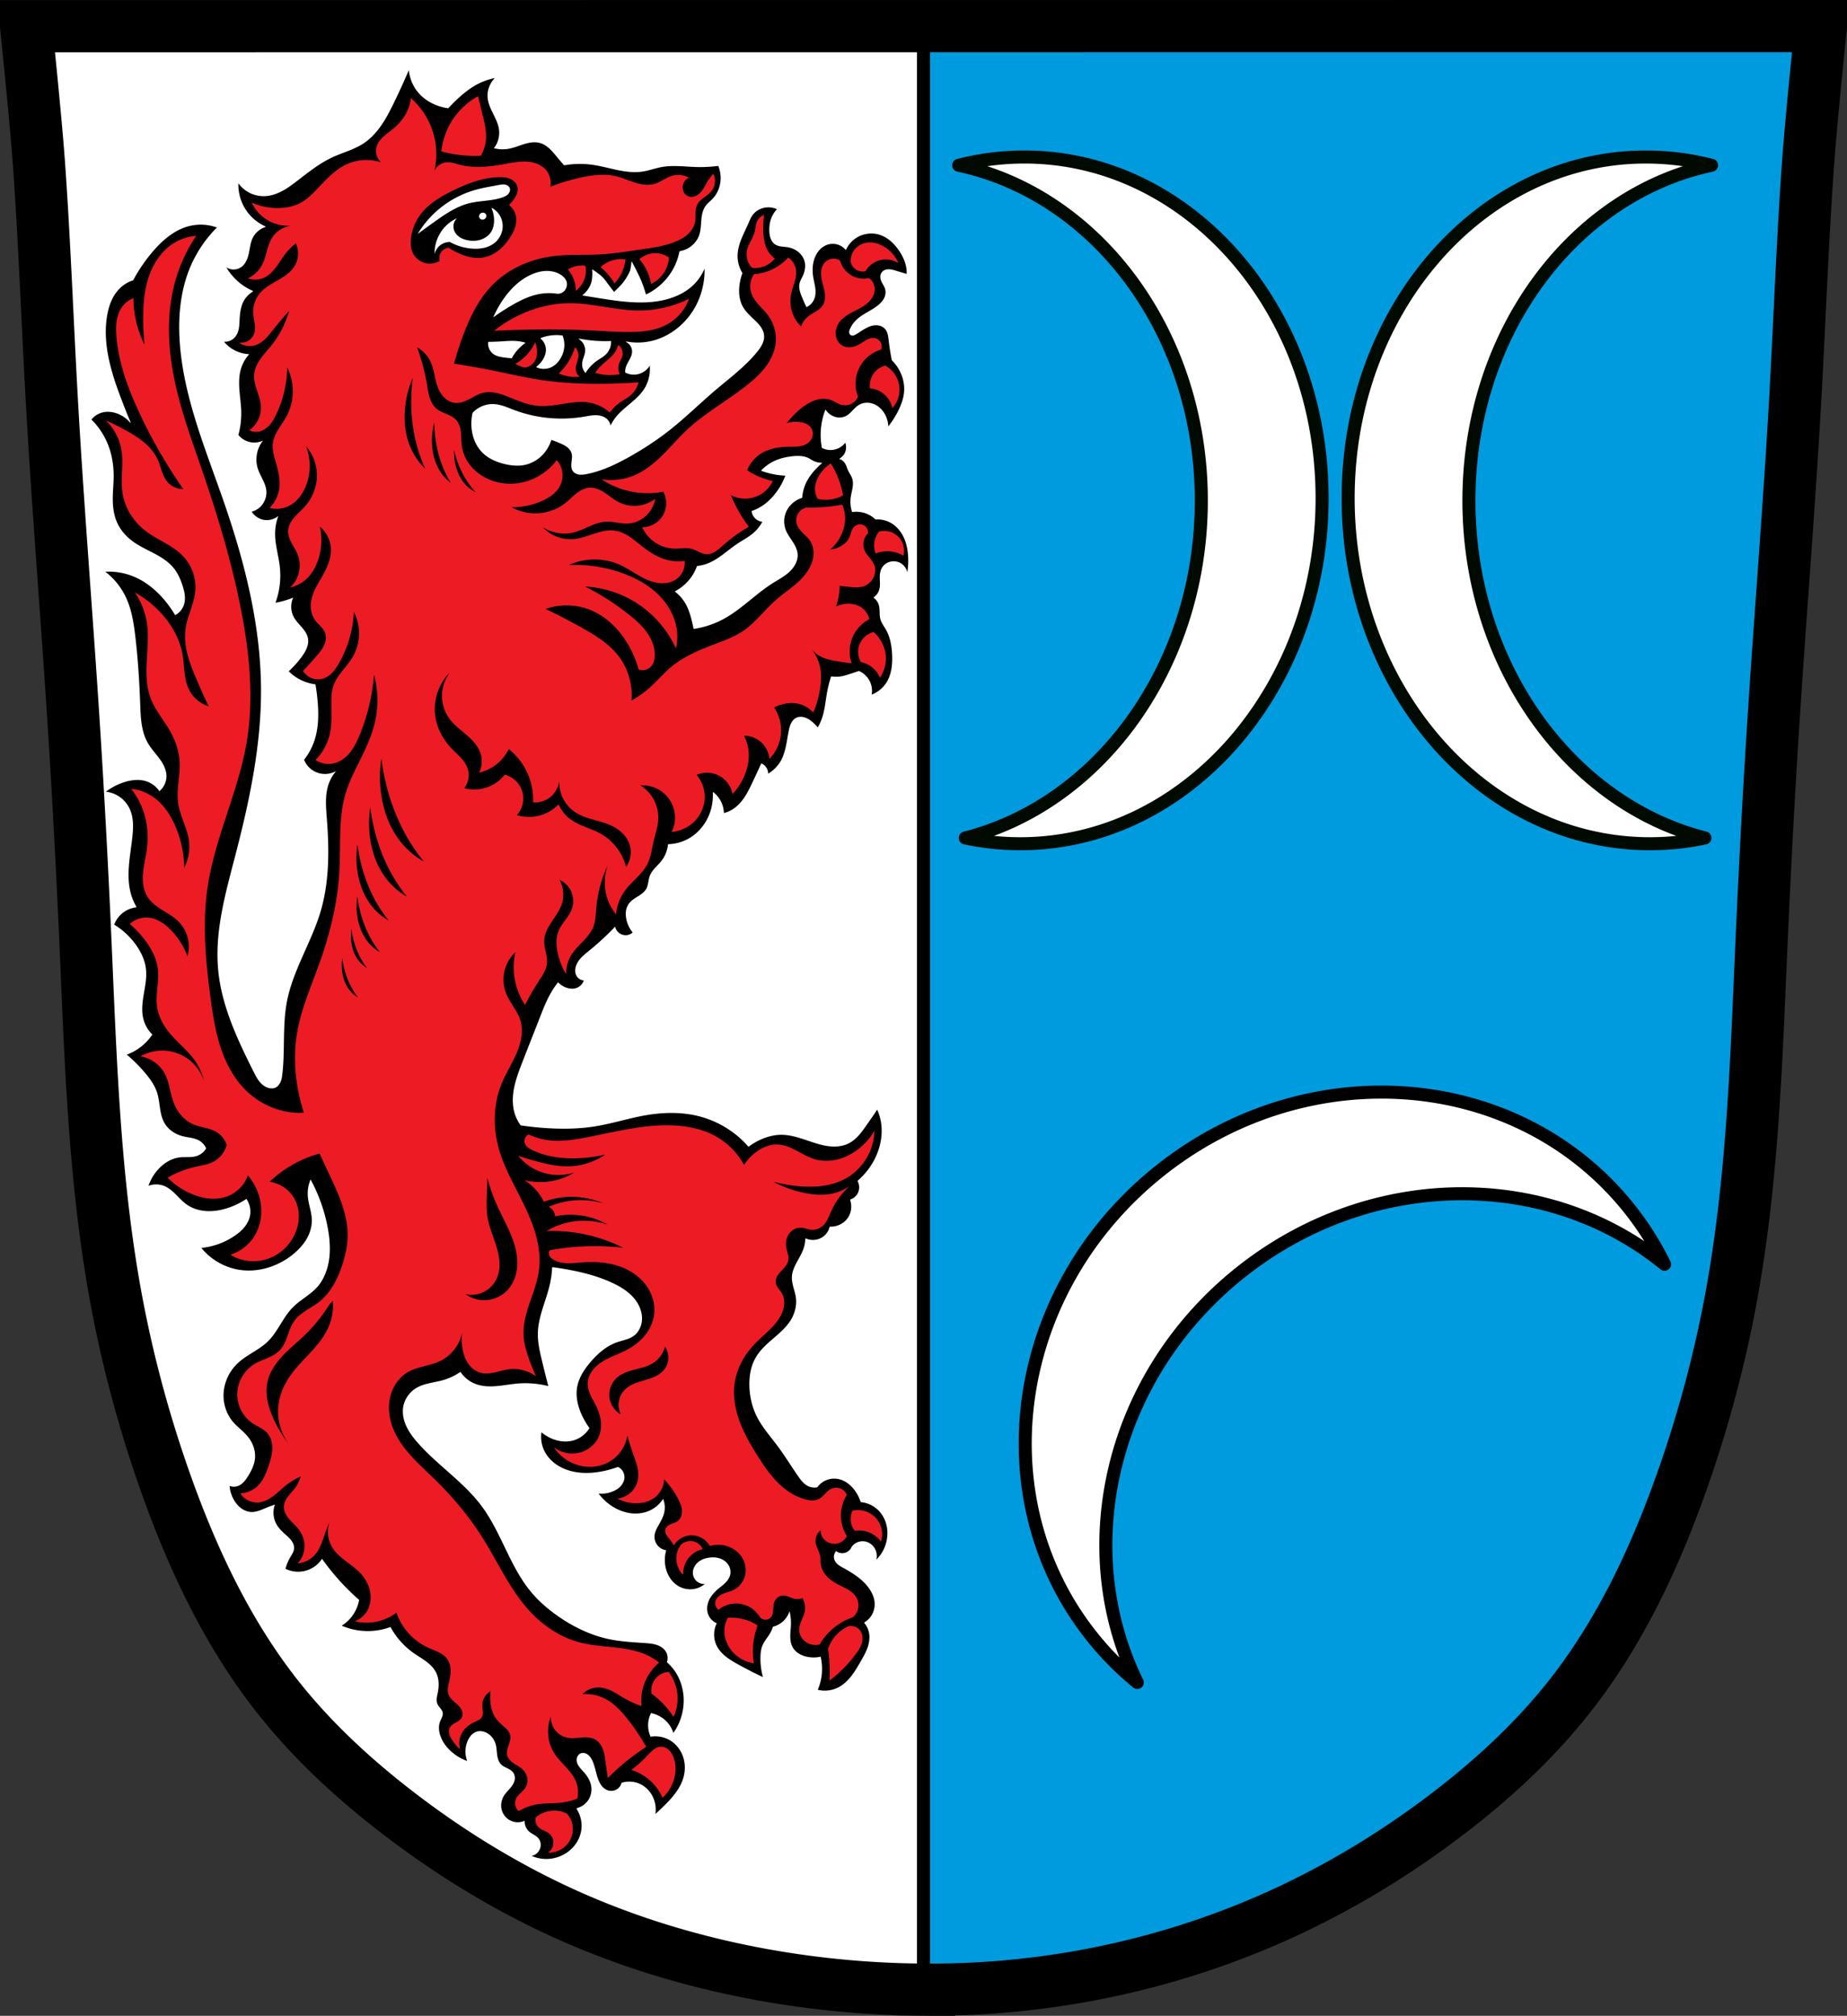 <svg xmlns="http://www.w3.org/2000/svg" width="707.777" height="772.541"><rect width="100%" height="100%" fill="#333333" stroke="none"/><path style="fill:#fff;stroke:#000;stroke-width:1px;stroke-linecap:butt;stroke-linejoin:miter;stroke-opacity:1" d="m26.86 81.36 685.211 2.68-13.396 255.866-10.047 170.8-18.085 111.188-30.141 72.34-46.217 57.603-77.027 52.244-83.726 27.463-81.717 4.018-79.037-16.745-61.622-24.783-59.613-40.188-45.546-51.575-30.142-79.037-21.434-101.141-6.698-115.207-12.056-212.328z" transform="translate(-16.043 -72.384)"/><path style="fill:#009bdf;fill-opacity:1;stroke:#000;stroke-width:3;stroke-linecap:round;stroke-linejoin:miter;stroke-opacity:1;stroke-miterlimit:4;stroke-dasharray:none" d="m370.757 84.006-.766 17.862.255 736.155s31.13-2.042 32.151-2.042c1.02 0 40.572-9.441 40.572-9.441l57.667-18.117L553.2 781.12l28.324-18.882 35.213-37.51s21.179-30.364 22.2-31.64c1.02-1.276 13.523-35.213 13.523-35.213l21.69-51.033 13.523-92.88.766-35.724 5.358-83.95 5.614-97.983 7.144-108.19 8.166-104.874s-344.985 1.276-343.964.765z" transform="translate(-16.043 -72.384)"/><path style="fill:none;stroke:#000;stroke-width:20;stroke-linecap:butt;stroke-linejoin:miter;stroke-miterlimit:4;stroke-dasharray:none;stroke-opacity:1" d="M10 10.041s3.615 34.611 4.871 51.965c2.153 29.738 3.224 59.544 4.873 89.314 2.22 40.087 5.489 80.109 8.12 120.17 1.953 29.752 3.553 59.527 4.87 89.315 1.994 45.08 3.356 90.375 11.368 134.783 4.48 24.837 11.03 49.295 19.486 73.074 10.242 28.803 23.436 56.86 42.275 80.934 13.56 17.328 29.874 32.367 47.356 45.73 20.005 15.292 41.651 28.49 64.64 38.764 24.325 10.871 50.081 18.44 76.323 23.05a358.095 358.095 0 0 0 58.045 5.358v.01c.347.005.694-.002 1.04.002.938.007 1.875.031 2.813.031v-.025a327.287 327.287 0 0 0 57.316-4.924c26.352-4.636 52.14-12.524 76.522-23.543 22.944-10.369 44.62-23.494 64.64-38.764 17.497-13.344 33.8-28.399 47.356-45.732 18.832-24.08 32.03-52.13 42.273-80.932 8.458-23.778 15.007-48.239 19.487-73.076 8.01-44.408 9.375-89.703 11.369-134.783 1.317-29.787 2.918-59.562 4.871-89.315 2.63-40.061 5.899-80.081 8.12-120.167 1.648-29.771 2.718-59.576 4.87-89.315C694.16 44.611 697.777 10 697.777 10z"/><path style="fill:none;stroke:#000;stroke-width:5;stroke-linecap:butt;stroke-linejoin:miter;stroke-miterlimit:4;stroke-opacity:1;stroke-dasharray:none" d="M369.931 80.03v756.502" transform="translate(-16.043 -72.384)"/><path style="fill:#fff;fill-opacity:1;stroke:#000;stroke-width:5;stroke-linecap:round;stroke-linejoin:round;stroke-miterlimit:4;stroke-dasharray:none;stroke-dashoffset:0;stroke-opacity:1" d="M543.84 490.931c-28.764.35-58.188 10.194-83.103 29.96-56.95 45.177-68.781 125.081-26.428 178.47a116.567 116.567 0 0 0 17.535 17.808c-25.33-51.678-10.033-117.791 39.797-157.322 49.83-39.53 117.692-39.385 162.252-2.963a116.564 116.564 0 0 0-13.351-21.127c-23.824-30.03-59.719-45.276-96.702-44.826z" transform="translate(-16.043 -72.384)"/><path style="fill:#fff;fill-opacity:1;stroke:#000a00;stroke-width:5;stroke-linecap:round;stroke-linejoin:round;stroke-miterlimit:4;stroke-dasharray:none;stroke-dashoffset:0;stroke-opacity:1" d="M415.364 132.784a101.636 101.636 0 0 0-8.84-.202 101.739 101.739 0 0 0-23.102 3.14c52.455 11.2 92.337 63.447 92.963 127.027.626 63.58-38.21 117.437-90.424 130.774a101.011 101.011 0 0 0 23.155 2.195c63.43-1.295 114.267-61.25 113.552-133.912-.682-69.257-47.953-125.063-107.304-129.022zM639.968 132.784c2.919-.194 5.867-.262 8.84-.202 7.92.162 15.651 1.239 23.102 3.14-52.455 11.2-92.337 63.447-92.963 127.027-.626 63.58 38.21 117.437 90.424 130.774a101.011 101.011 0 0 1-23.155 2.195c-63.429-1.295-114.267-61.25-113.552-133.912.682-69.257 47.953-125.063 107.304-129.022z" transform="translate(-16.043 -72.384)"/><path style="fill:#000;stroke:none;stroke-width:1px;stroke-linecap:butt;stroke-linejoin:miter;stroke-opacity:1" d="M156.68 26.855a295.258 295.258 0 0 1-5.61 12.29 105.931 105.931 0 0 1-2.287 4.498c-.81 1.496-1.674 2.96-2.64 4.36-1.889 2.737-4.178 5.236-6.967 7.044-3.621 2.347-7.9 3.428-11.813 5.25-4.777 2.225-8.953 5.53-13.125 8.75-1.89 1.459-3.799 2.912-5.896 4.053-2.098 1.14-4.406 1.964-6.791 2.072a11.995 11.995 0 0 1-5.783-1.201 11.996 11.996 0 0 1-4.418-3.73 17.631 17.631 0 0 0 3.064 10.466 17.595 17.595 0 0 0 7.438 6.125c-.077.024-.15.058-.225.084.048.021.094.047.143.068a8.444 8.444 0 0 0-4.622 3.62c-.055.09-.1.186-.152.279-.058.108-.123.213-.176.324a.095.095 0 0 1-.002.004c-.827 1.748-1.02 3.716-1.406 5.611-.193.949-.44 1.893-.838 2.776a7.886 7.886 0 0 1-.353.687c-.368.676-.832 1.3-1.42 1.793a5.197 5.197 0 0 1-3.135 1.203 5.185 5.185 0 0 1-2.936-.818 22.279 22.279 0 0 0 5.497 6.244 22.237 22.237 0 0 0 4.812 2.844c-.057.033-.108.078-.164.113.028.012.054.027.082.04a9.81 9.81 0 0 0-3.67 3.855c-1.137 2.252-1.368 4.845-1.498 7.367-.05.985-.09 1.974-.264 2.945-.137.767-.37 1.523-.734 2.21a5.49 5.49 0 0 1-.397.685 5.168 5.168 0 0 1-2.103 1.761 5.156 5.156 0 0 1-2.477.436 13.565 13.565 0 0 0 4.663 3.557 13.557 13.557 0 0 0 4.986 1.218c-.043.049-.083.1-.125.149.014 0 .028.003.043.004a14.823 14.823 0 0 0-1.922 2.74 14.815 14.815 0 0 0-1.232 3.107c-.695 2.584-.677 5.306-.463 7.973.213 2.667.619 5.321.681 7.996.07 3.022-.299 6.053-1.093 8.969a7.857 7.857 0 0 0 3.937 2.625 7.877 7.877 0 0 0 5.469-.438c-.042.053-.075.113-.115.166l.033-.013c-.29.364-.555.746-.795 1.142-1.645 2.808-2.082 6.318-1.092 9.424.465 1.459 1.213 2.806 1.88 4.184.669 1.377 1.268 2.822 1.401 4.347a7.507 7.507 0 0 1-.789 4.012c-.073.145-.145.292-.228.432l-.006.008c-.135.24-.277.474-.438.697a7.502 7.502 0 0 1-4.152 2.834c1.078 1.717 2.944 2.92 4.957 3.174a6.96 6.96 0 0 0 5.25-1.531c-.78 2.07-1.2 4.274-1.24 6.486-.08 4.43 1.35 8.74 1.818 13.144a30.504 30.504 0 0 1-1.672 13.62 31.617 31.617 0 0 0 6.781-1.97c-1.076 2.335-.992 5.171.22 7.438.79 1.48 2 2.679 3.09 3.951 1.093 1.273 2.11 2.707 2.378 4.362.2 1.238-.039 2.52-.512 3.681-.136.334-.294.658-.463.975-.434.845-.972 1.638-1.537 2.404a38.178 38.178 0 0 1-4.887 5.442 17.665 17.665 0 0 0 5.43 3.683 17.644 17.644 0 0 0 4.813 1.313c.399 2.318.691 4.655.875 7 .403 5.155.261 10.463-1.532 15.312a23.478 23.478 0 0 1-1.617 3.465 23.458 23.458 0 0 1-2.09 3.123 8.684 8.684 0 0 0 3.004 3.846 8.688 8.688 0 0 0 4.64 1.598 8.68 8.68 0 0 0 4.595-1.094c-.048.057-.09.12-.137.178.017-.01.037-.016.055-.026a15.608 15.608 0 0 0-1.625 2.334 15.59 15.59 0 0 0-1.137 2.545c-1.446 4.247-1.002 8.87-.656 13.344.916 11.872.98 24.022-2.407 35.437-3.504 11.812-10.594 22.462-12.906 34.563-1.743 9.123-.663 18.557-1.75 27.781-.116.986-.261 1.984-.652 2.897-.1.232-.22.46-.356.675-.4.696-.966 1.298-1.699 1.612-.615.262-1.307.311-1.969.218-1.544-.216-2.908-1.173-3.922-2.357-1.013-1.184-1.723-2.592-2.421-3.986-6.19-12.364-12.257-25.173-13.563-38.938-1.408-14.834 2.816-29.546 6.563-43.969 5.432-20.91 9.966-42.27 9.843-63.875-.139-24.42-6.233-48.45-14.218-71.529-6.83-19.739-15.15-39.338-16.844-60.156-.838-10.3.034-20.93 4.156-30.406.6-1.38 1.269-2.73 2-4.045a46.9 46.9 0 0 1 8.014-10.627 18.327 18.327 0 0 0-10.67-.531c-5.57 1.412-10.152 5.371-13.89 9.734a61.478 61.478 0 0 0-7.548 11.047 12.08 12.08 0 0 0-3.062 1.422c-1.872 1.213-3.378 2.936-4.492 4.873-.128.228-.254.456-.371.69-1.146 2.276-1.796 4.778-2.164 7.3-1.55 10.599 1.762 21.272 5.578 31.281 1.155 3.03 2.36 6.043 3.615 9.033-.088-.11-.185-.214-.277-.322.065.158.129.317.195.475a11.732 11.732 0 0 0-5.694-3.893c-1.732-.534-3.618-.653-5.359-.148a7.887 7.887 0 0 0-3.941 2.646 28.147 28.147 0 0 1 6.43 9.819c1.488 3.852 2.111 8.01 2.078 12.14-.02 2.482-.274 4.957-.329 7.438-.076 3.426.245 6.933 1.641 10.062 1.29 2.893 3.46 5.346 6.016 7.219 2.501 1.834 5.35 3.124 8.093 4.572 2.744 1.448 5.452 3.108 7.438 5.49 1.713 2.055 2.81 4.557 3.61 7.11.395 1.264.725 2.556.818 3.877.092 1.32-.061 2.679-.6 3.888a6.314 6.314 0 0 1-.287.561 6.514 6.514 0 0 1-2.858 2.764 41.188 41.188 0 0 0-4.375-6.125c-3.157-3.66-7.018-6.79-11.484-8.641a25.135 25.135 0 0 0-10.894-1.87 26.72 26.72 0 0 1 7.804 9.593c2.286 4.756 3.105 10.07 3.719 15.312 1.004 8.57 1.535 17.188 1.86 25.81.096 2.571.174 5.151.564 7.694.39 2.543 1.101 5.064 2.389 7.291 1.252 2.168 3.01 3.994 4.484 6.018.737 1.012 1.406 2.08 1.889 3.236.482 1.155.772 2.401.736 3.652a7.249 7.249 0 0 1-.818 3.098 7.236 7.236 0 0 1-1.89 2.414 9.73 9.73 0 0 0-4.812-3.719c-2.73-.958-5.767-.639-8.53.22a23.087 23.087 0 0 0-7.14 3.694c1.959.23 3.857.965 5.45 2.127a11.581 11.581 0 0 1 3.74 4.635c1.382 3.116 1.317 6.67.984 10.063-.37 3.766-1.039 7.5-1.35 11.271-.31 3.771-.252 7.626.803 11.26a21.07 21.07 0 0 0 2.079 4.812c-.052.006-.102.02-.153.026l.07.127c-1.448.165-2.86.641-4.11 1.388a10.386 10.386 0 0 0-3.655 3.733c-.268.484-.499.986-.684 1.508a28.412 28.412 0 0 1 8.64 8.203c1.77 2.59 3.12 5.526 3.5 8.64.394 3.209-.248 6.44-.788 9.627-.54 3.187-.979 6.487-.196 9.623a12.773 12.773 0 0 0 3.446 6.004c-.032.046-.068.09-.1.135l.018.018a20.318 20.318 0 0 1-4.563 4.77 20.312 20.312 0 0 1-5.144 2.8 56.738 56.738 0 0 1 7.328 7.383c1.768 2.145 3.403 4.466 4.266 7.11.626 1.917.825 3.942 1.125 5.937.299 1.995.715 4.015 1.718 5.765 1.452 2.534 4.066 4.293 6.89 5.032 1.092.285 2.214.43 3.32.652 1.105.222 2.21.527 3.179 1.103a6.364 6.364 0 0 1 2.58 2.948c-.029.045-.062.088-.092.132l.01.02a6.684 6.684 0 0 1-3.7 2.82c-2.007.604-4.17.229-6.253.461-3.32.37-6.326 2.303-8.531 4.813a18.503 18.503 0 0 0-2.09 2.906 18.481 18.481 0 0 0-1.438 3.176 8.374 8.374 0 0 1 6.125.11c1.693.708 3.099 1.955 4.397 3.253s2.533 2.678 4.025 3.746c2.177 1.559 4.831 2.384 7.502 2.57 2.671.186 5.362-.246 7.92-1.039a28.847 28.847 0 0 0 7.547-3.609c1.456 2.061 1.912 4.797 1.203 7.219a9.226 9.226 0 0 1-.893 2.049c-.379.677-.831 1.314-1.341 1.9-.963 1.106-2.11 2.042-3.317 2.875a27.783 27.783 0 0 1-12.9 4.746c3.576 4.403 8.797 7.438 14.394 8.357 7.428 1.22 15.239-1.314 21.01-6.146 1.964-1.644 3.726-3.56 5.002-5.781a.088.088 0 0 0 .006-.01c1.226-2.19 1.967-4.675 1.91-7.182-.07-3.073-1.307-6.013-1.531-9.078a13.925 13.925 0 0 1 .984-6.234l.018.035c.024-.062.04-.126.065-.188a63.083 63.083 0 0 1 6.562 18.485c1.063 5.686 1.309 11.705-.72 17.123-.35.931-.767 1.84-1.257 2.705a15.833 15.833 0 0 1-1.714 2.525c-2.732 3.258-6.755 5.17-9.735 8.203-3.776 3.843-5.66 9.252-9.515 13.016-3.351 3.272-7.924 5.037-11.375 8.203a17.753 17.753 0 0 0-3.42 4.307c-1.486 2.674-2.289 5.72-2.186 8.775.117 3.454 1.378 6.876 3.61 9.516 1.766 2.088 4.086 3.662 5.796 5.797 1.888 2.354 2.96 5.422 2.625 8.421-.2 1.802-.89 3.502-1.765 5.1-.296.55-.61 1.09-.942 1.615-.49.78-1.015 1.546-1.656 2.207-.641.662-1.408 1.219-2.281 1.512-.992.333-2.097.3-3.072-.078a12.735 12.735 0 0 0 1.95 5.832c.718 1.122 1.622 2.138 2.721 2.89 1.1.753 2.401 1.233 3.733 1.266 1.908.048 3.707-.798 5.469-1.531a52.504 52.504 0 0 1 3.5-1.312c-.917 2.481-.67 5.366.656 7.656.883 1.526 2.19 2.757 3.5 3.937.803.723 1.621 1.444 2.244 2.326.623.883 1.04 1.96.928 3.034-.061.58-.275 1.138-.541 1.658-.02.037-.043.072-.063.11-.007.013-.012.028-.02.042-.265.52-.585 1.01-.88 1.514-.173.302-.343.608-.498.92a17.805 17.805 0 0 0-1.28 3.412 11 11 0 0 0 5.5 1.107 11.008 11.008 0 0 0 5.329-1.763 10.983 10.983 0 0 0 3.172-3.172 90.034 90.034 0 0 0 14.218 15.75 14.314 14.314 0 0 1-1.64 4.594c-.008.014-.02.028-.028.043-.02.035-.034.073-.054.109a14.358 14.358 0 0 1-4.963 5.137 25.378 25.378 0 0 0 11.06 2.039c2.611-.11 5.204-.63 7.657-1.532a29.103 29.103 0 0 0 8.736 9.899c1.585 1.126 3.282 2.093 4.842 3.254 1.56 1.16 3.004 2.55 3.873 4.289 1.141 2.286 1.188 4.987.705 7.496-.151.784-.352 1.56-.428 2.355-.076.796-.02 1.625.318 2.348.274.583.714 1.068 1.112 1.574.398.507.77 1.069.857 1.707.076.557-.072 1.121-.285 1.64-.213.52-.491 1.01-.7 1.532-.658 1.65-.563 3.53-.048 5.23.689 2.276 2.092 4.292 3.803 5.942a18.47 18.47 0 0 0 6.59 4.082c-.9-2.376-.881-5.09.074-7.445.106-.262.227-.517.357-.768.077-.155.162-.305.248-.455.256-.445.55-.866.9-1.24.623-.664 1.412-1.183 2.294-1.408 1.19-.304 2.476-.05 3.564.517 1.698.886 2.962 2.528 3.483 4.371.373 1.322.38 2.714.566 4.075.093.68.232 1.359.478 2 .247.64.604 1.246 1.096 1.724.647.628 1.487 1.009 2.297 1.404.81.396 1.631.84 2.188 1.55.64.818.853 1.932.656 2.952-.112.58-.347 1.122-.647 1.631a9.35 9.35 0 0 1-1.052 1.492c-.738.87-1.567 1.668-2.211 2.608-.115.167-.223.34-.325.516-.711 1.294-1.067 2.788-.906 4.253a6.506 6.506 0 0 0 2.297 4.266 6.388 6.388 0 0 0 3.21 1.393 6.386 6.386 0 0 0 3.462-.518 5.158 5.158 0 0 0 1.75 4.156c.526.454 1.14.794 1.736 1.15.597.357 1.19.74 1.655 1.257.481.536.81 1.207.94 1.916a4.114 4.114 0 0 1-.175 2.13 4.13 4.13 0 0 1-.287.618 4.178 4.178 0 0 1-1.148 1.406 4.196 4.196 0 0 1-1.832.808c2.17.954 4.584 1.35 6.945 1.13a14.088 14.088 0 0 0 6.822-2.54 13.44 13.44 0 0 0 3.774-4.13c.913-1.604 1.492-3.39 1.613-5.233a11.879 11.879 0 0 0-1.969-7.328c.05-.013.098-.031.149-.045-.024-.035-.043-.072-.067-.107a7.692 7.692 0 0 0 4.496-3.164 7.36 7.36 0 0 0 .317-.526 7.705 7.705 0 0 0 .793-4.69c-.314-2.059-1.463-3.909-2.844-5.468-.883-.997-1.89-1.933-2.42-3.154-.265-.611-.399-1.289-.305-1.948.05-.352.176-.695.36-1 .168-.326.397-.62.697-.832a2.374 2.374 0 0 1 1.433-.414 3.042 3.042 0 0 1 1.438.434c.872.512 1.484 1.375 1.941 2.277 1.039 2.05 1.39 4.37 2.079 6.563.348 1.11.792 2.205 1.484 3.14.692.936 1.654 1.708 2.781 2 1.04.27 2.187.107 3.111-.441a4.123 4.123 0 0 0 1.536-1.649c.108-.23.199-.47.261-.718l.03-.008c.014-.05.04-.095.052-.145a9.744 9.744 0 0 1 6.823.336c2.095.913 3.834 2.583 4.921 4.594a11.202 11.202 0 0 1 1.204 7 89.573 89.573 0 0 0 3.5-3.281c2.085-2.063 4.111-4.31 5.586-6.825.85-1.479 1.513-3.047 1.878-4.726.536-2.463.397-5.083-.486-7.443-.883-2.361-2.52-4.449-4.654-5.792a11.07 11.07 0 0 0-7.656-1.53 10.498 10.498 0 0 1-.875-5.688c.141-1.11.463-2.198.949-3.207.005 0 .009.003.013.004.024-.052.044-.105.069-.157a11.3 11.3 0 0 1 5.832 3.098 11.27 11.27 0 0 1 2.734 4.485 20.83 20.83 0 0 0 1.051-1.61c2.237-3.87 3.25-8.445 2.805-12.894-.346-3.45-1.555-6.832-3.61-9.625a17.873 17.873 0 0 0-2.734-2.954 4.76 4.76 0 0 0-.328-3.937c-.747-1.311-2.095-2.196-3.526-2.678-1.43-.482-2.953-.605-4.458-.713-4.612-.33-9.252-.55-13.778-1.492-6.898-1.436-13.38-4.537-19.191-8.521-4.124-2.827-7.955-6.123-11.11-10.002-7.887-9.7-11.133-22.452-18.593-32.485-6.872-9.24-16.9-15.629-24.498-24.28-1.79-2.038-3.459-4.226-4.534-6.716-1.075-2.49-1.521-5.32-.826-7.941.19-.714.467-1.399.813-2.049a10.727 10.727 0 0 1 4.3-4.447c3.023-1.69 6.624-1.892 9.954-2.844a22.499 22.499 0 0 0 6.671-3.172 12.143 12.143 0 0 0 5.686 4.594c2.554.994 5.373 1.09 8.104.863 2.73-.227 5.43-.76 8.162-.984 3.923-.321 7.898.013 11.715.976a540.64 540.64 0 0 1-2.47-9.89c-.825-3.45-1.622-6.954-1.53-10.5.165-6.402 3.184-12.348 4.593-18.594.479-2.12.772-4.28.875-6.451l.07.01c.004-.054.01-.108.012-.162 2.455.323 4.9.722 7.328 1.2 5.525 1.09 11.004 2.59 16.079 5.032 2.852 1.372 5.608 3.073 7.699 5.45 2.09 2.375 3.466 5.503 3.238 8.66a8.668 8.668 0 0 1-.918 3.302c0 .001 0 .003-.002.004a7.824 7.824 0 0 1-.31.565 7.001 7.001 0 0 1-1.696 1.968c-.946.742-2.074 1.214-3.219 1.582-1.144.37-2.319.644-3.453 1.043-4.1 1.444-7.482 4.44-10.28 7.766-1.16 1.376-2.248 2.847-3.13 4.416-.856 1.554-1.509 3.201-1.82 4.947-.688 3.86.352 7.856 2.078 11.375a30.28 30.28 0 0 0 2.625 4.375c-.029.047-.064.09-.094.135l.012.018a10.699 10.699 0 0 1-6.563 4.703c-2.537.594-5.244.222-7.656-.766a15.725 15.725 0 0 1-4.1-2.47c-.334 2.312.01 4.719.989 6.841 1.026 2.227 2.725 4.116 4.746 5.504 2.021 1.388 4.356 2.287 6.76 2.77 3.657.735 7.46.521 11.115-.225a38.95 38.95 0 0 0 5.728-1.635 4.407 4.407 0 0 1 1.995 1.948c.43.841.577 1.825.412 2.755a4.769 4.769 0 0 1-.56 1.51 5.68 5.68 0 0 1-.942 1.305c-.71.734-1.59 1.288-2.518 1.713a11.629 11.629 0 0 1-5.807 1 19.629 19.629 0 0 0 6.108 5.41c2.033 1.149 4.287 1.932 6.611 2.164 2.324.232 4.718-.1 6.842-1.07a12.063 12.063 0 0 0 5.14-4.485c.675 1.651.83 3.51.438 5.25-.279 1.237-.822 2.391-1.428 3.51-.202.38-.41.755-.623 1.127-.178.313-.357.63-.53.95-.574 1.07-1.06 2.182-1.138 3.382a5.24 5.24 0 0 0 1.164 3.62 5.237 5.237 0 0 0 3.32 1.849c-.684 2.3-.722 4.789-.109 7.11.39 1.476 1.045 2.89 1.97 4.107.923 1.217 2.12 2.234 3.5 2.892a8.911 8.911 0 0 0 5.009.783 8.897 8.897 0 0 0 4.418-1.947 4.418 4.418 0 0 1-3.238-1.187 4.424 4.424 0 0 1-1.35-3.293c.023-.744.24-1.479.598-2.131.012-.022.026-.043.039-.065.015-.028.027-.059.043-.087a5.74 5.74 0 0 1 1.435-1.692c1.159-.934 2.618-1.437 4.092-1.646 1.136-.162 2.302-.156 3.42.1 1.118.254 2.188.766 3.033 1.54a5.484 5.484 0 0 1 1.557 2.46c.28.94.28 1.967-.026 2.9-.095.29-.223.565-.369.832-.37.734-.907 1.386-1.504 1.959-.774.744-1.65 1.376-2.474 2.064-1.408 1.174-2.686 2.546-3.518 4.178-.812 1.67-1.115 3.634-.556 5.404a6.078 6.078 0 0 0 3.39 3.719c-1.34 2.67-1.34 5.971 0 8.64.807 1.607 2.052 2.963 3.453 4.088 1.402 1.126 2.962 2.036 4.532 2.912a149.102 149.102 0 0 0 9.709 4.967 26.542 26.542 0 0 1-.932-8.095c.056-1.38.226-2.777.766-4.047.164-.388.36-.759.576-1.12.636-1.099 1.46-2.098 2.129-3.185 0-.001 0-.003.002-.004.243-.397.457-.81.658-1.23.22-.476.41-.964.572-1.461.01-.002.017-.006.026-.008.016-.05.04-.096.056-.145a8.996 8.996 0 0 0 3.65-1.883 9.006 9.006 0 0 0 2.165-2.77c.172-.356.324-.724.447-1.1l.008.032c.022-.063.053-.122.074-.185.394 1.57.578 3.193.547 4.812-.03 1.52-.248 3.032-.266 4.553-.017 1.52.182 3.088.922 4.416.54.97 1.353 1.774 2.287 2.371.935.598 1.99.994 3.073 1.238 1.756.397 3.602.397 5.359 0 .508 2.18.656 4.444.437 6.672a20.608 20.608 0 0 1-1.53 6.016c2.502.622 5.219.346 7.546-.766 2.049-.979 3.761-2.564 5.174-4.341 1.413-1.778 2.549-3.755 3.685-5.721.48-.831.96-1.666 1.407-2.516.454-.875.868-1.767 1.2-2.695.676-1.886 1.003-3.942.593-5.902a8.213 8.213 0 0 0-1.86-3.72c.046-.026.086-.061.131-.089-.017-.02-.031-.043-.049-.062a8.33 8.33 0 0 0 3.002-3.094 8.336 8.336 0 0 0 .963-4.192c-.084-2.226-1.07-4.342-2.406-6.125-2.434-3.245-5.964-5.476-9.516-7.437-.705-.39-1.419-.775-2.049-1.277-.63-.503-1.177-1.137-1.45-1.895a3.276 3.276 0 0 1-.147-1.658 3.25 3.25 0 0 1 .33-.953c.034-.076.077-.147.117-.22v-.001c.096-.173.203-.34.328-.492.802.608 1.845.89 2.844.765a3.927 3.927 0 0 0 1.9-.78c.396-.305.727-.687.98-1.116.065-.121.13-.242.18-.37l.02-.023c.02-.043.045-.084.062-.129a5.218 5.218 0 0 1 2.188-1.722 5.22 5.22 0 0 1 2.764-.344c1.504.225 2.88 1.138 3.718 2.406a5.8 5.8 0 0 1 .766 4.594 14.372 14.372 0 0 0 2.3-2.94 14.555 14.555 0 0 0 1.884-5.767c.195-1.915.002-3.876-.621-5.697-.624-1.822-1.682-3.5-3.098-4.803a11.005 11.005 0 0 0-6.453-2.844 14.97 14.97 0 0 0-2.516-4.812c-1.542-1.969-3.67-3.576-6.125-4.047a8.057 8.057 0 0 0-4.713.525 7.989 7.989 0 0 0-3.271 2.647 5.515 5.515 0 0 1-3.282-.328c-.9-.387-1.684-1.012-2.357-1.725-.673-.713-1.242-1.516-1.799-2.322-2.684-3.886-5.152-7.923-7.984-11.703-2.655-3.544-5.644-6.885-7.656-10.829-1.943-3.806-2.91-8.086-2.954-12.359-.037-3.598.6-7.278 2.407-10.39l.013-.022c.025-.043.044-.088.069-.13 1.639-2.824 4.139-5.03 6.611-7.161 2.473-2.132 5.003-4.29 6.733-7.059.182-.291.351-.592.513-.896 1.225-2.365 1.823-5.067 1.483-7.701-.174-1.349-.585-2.652-.938-3.965-.353-1.313-.65-2.661-.594-4.02.09-2.139 1.051-4.135 2.079-6.013l.062-.116.02-.037c.41-.751.833-1.5 1.23-2.26l.006-.013c.416-.81.799-1.634 1.088-2.496a12.73 12.73 0 0 0 .656-3.719c.023.01.048.017.07.027.002-.06.01-.12.012-.18 1.018.481 2.16.696 3.283.62a6.673 6.673 0 0 0 3.17-1.057 6.684 6.684 0 0 0 2.121-2.246 6.577 6.577 0 0 0 .641-1.648h.037c.014-.052.033-.101.045-.153 2.364.146 4.774-.851 6.344-2.625a7.81 7.81 0 0 0 1.086-1.601c.297-.61.519-1.257.65-1.922a7.871 7.871 0 0 0-.287-4.09c.038-.013.073-.033.111-.047-.011-.035-.017-.07-.029-.105a5.102 5.102 0 0 0 2.516-1.86 4.99 4.99 0 0 0 .312-.508c.31-.613.497-1.287.54-1.972a5.094 5.094 0 0 0-.606-2.727c.036-.031.07-.065.107-.097l-.025-.055a27.796 27.796 0 0 0 5.924-7.233c0-.002.003-.004.004-.006.192-.339.374-.684.552-1.03 2.206-4.364 3.227-9.4 2.407-14.22a19.745 19.745 0 0 0-1.422-4.703 621.205 621.205 0 0 1-4.157 6.016c-1.867 2.67-3.871 5.426-6.78 6.89-1.667.84-3.548 1.2-5.413 1.215-1.865.015-3.72-.307-5.525-.777-5.002-1.302-9.816-3.76-14.985-3.719-2.242.018-4.466.516-6.562 1.313a23.63 23.63 0 0 0-5.906 3.281 37.534 37.534 0 0 0-18.157-11.484c-6.979-1.945-14.413-1.812-21.547-.547-6.324 1.121-12.474 3.112-18.812 4.156-6.963 1.147-14.077 1.138-21.11.547-2.56-.215-5.113-.507-7.656-.875a14.865 14.865 0 0 1-2.187-4.156c-1.062-3.147-1.036-6.581-.432-9.846.605-3.265 1.768-6.397 2.955-9.498 2.215-5.783 4.533-11.524 6.774-17.297 1.237-3.19 2.46-6.407 4.113-9.396a31.537 31.537 0 0 1 3.078-4.646 8.146 8.146 0 0 0 3.281 2.077c1.197.4 2.523.512 3.72.11 1.037-.35 1.927-1.094 2.485-2.034.155-.284.286-.58.375-.892a3.42 3.42 0 0 1-2.505-1.297c-.64-.822-.867-1.916-.766-2.953.076-.777.329-1.519.687-2.213a8.767 8.767 0 0 1 1.254-1.875c.964-1.116 2.137-2.027 3.282-2.955a106.015 106.015 0 0 0 10.062-9.297 4.146 4.146 0 0 0 1.64 2.516 4.142 4.142 0 0 0 2.667.748 4.132 4.132 0 0 0 2.41-1.018 11.723 11.723 0 0 1-2.533-5.703c-.127-.861-.157-1.74-.028-2.602a6.204 6.204 0 0 1 .641-1.976c.102-.209.215-.412.344-.606.852-1.283 2.222-2.11 3.527-2.927 1.277-.8 2.58-1.69 3.31-3.002.376-.737.557-1.557.704-2.371.151-.839.278-1.688.58-2.485.114-.3.254-.587.41-.867.417-.793.982-1.511 1.584-2.18.779-.864 1.626-1.667 2.354-2.574.375-.468.716-.964 1.021-1.48.124-.21.238-.423.35-.64l.002-.001a12.873 12.873 0 0 0 1.279-4.29l.06-.003c.006-.05.016-.099.022-.149a16.8 16.8 0 0 0 6.86-1.644c3.36-1.613 6.087-4.366 7.888-7.639a19.554 19.554 0 0 0 1.795-4.674c.465-1.928.65-3.925.547-5.906.03.023.056.048.086.07-.003-.074 0-.148-.004-.222a10.63 10.63 0 0 1 3.61 5.031c.331.986.516 2.022.546 3.063a11.804 11.804 0 0 0 3.5-1.532c1.751-1.136 3.176-2.723 4.342-4.455.291-.433.568-.875.832-1.324.243-.414.473-.836.699-1.26.48-.908.93-1.835 1.373-2.762a353.141 353.141 0 0 0 3.5-7.546c.003 0 .007.003.01.004.024-.053.049-.104.072-.157a4.237 4.237 0 0 1 1.97 1.641c.432.681.663 1.49.655 2.297a13.568 13.568 0 0 0 4.885-4.969c1.919-3.486 2.223-7.6 3.018-11.504.185-.909.402-1.82.804-2.656.022-.045.05-.087.073-.13l.01-.022c.402-.836 1.007-1.6 1.82-2.047.993-.547 2.215-.573 3.303-.254 1.087.319 2.057.955 2.931 1.676.797.656 1.531 1.39 2.188 2.187.176-.313.347-.63.508-.951a21.751 21.751 0 0 0 1.379-3.49c.858-2.88 1.109-5.901 1.64-8.86a47.03 47.03 0 0 1 1.531-6.123l.036.004c.016-.052.03-.104.047-.156 1.448.234 2.94.196 4.375-.11.779-.165 1.539-.41 2.296-.656 1.316-.428 2.629-.865 3.938-1.312a8.394 8.394 0 0 1 4.266 4.154 8.371 8.371 0 0 1 .636 4.916 11.75 11.75 0 0 0 5.489-4.369c.25-.373.473-.762.681-1.16.651-1.288 1.09-2.687 1.35-4.11.35-1.922.391-3.89.293-5.841-.163-3.217-.723-6.487-2.297-9.297-.768-1.37-1.777-2.64-2.188-4.156-.245-.907-.262-1.857-.29-2.795-.029-.939-.072-1.892-.366-2.783a5.175 5.175 0 0 0-1.969-2.625c.047-.034.084-.079.13-.114-.017-.012-.03-.027-.048-.039a5.887 5.887 0 0 0 1.465-1.539l.002-.002c.164-.25.297-.518.422-.789.14-.328.25-.67.326-1.018.26-1.179.15-2.402.11-3.609-.047-1.382.012-2.823.656-4.047.015-.029.035-.055.05-.084.012-.022.02-.046.032-.068.676-1.286 1.972-2.203 3.39-2.516a5.471 5.471 0 0 1 3.77.527c1.343.735 2.329 2.082 2.645 3.579.338-2.137.44-4.311.285-6.47-.21-2.904-.89-5.826-2.407-8.312-1.158-1.897-2.81-3.517-4.812-4.484a10.26 10.26 0 0 0-5.25-.984 10.657 10.657 0 0 0-5.14-2.735 10.62 10.62 0 0 0-3.829-.11c-.6-1.785-.789-3.709-.547-5.577.158-1.219.495-2.408.698-3.62.202-1.211.265-2.48-.116-3.648-.36-1.105-1.093-2.048-1.584-3.101-.5-1.073-.761-2.28-1.513-3.194a3.686 3.686 0 0 0-1.86-1.203c.061-.034.113-.082.172-.119-.03-.009-.059-.025-.09-.033a5.21 5.21 0 0 0 1.877-1.858c.13-.233.248-.473.338-.724a5.214 5.214 0 0 0 0-3.5 7.143 7.143 0 0 1-2.914 2.248 7.144 7.144 0 0 1-3.648.486 7.121 7.121 0 0 1-2.406-.766c-.526-2.808-.6-5.7-.22-8.53a26.935 26.935 0 0 1 1.532-6.016l.02.027c.022-.06.04-.12.062-.18a6.828 6.828 0 0 0 1.75 1.86 6.318 6.318 0 0 0 2.922 1.168 5.488 5.488 0 0 0 3.094-.512c.988-.493 1.787-1.288 2.552-2.084.766-.796 1.53-1.617 2.479-2.182a6.143 6.143 0 0 1 2.91-.842 6.979 6.979 0 0 1 2.984.575c1.876.805 3.367 2.378 4.278 4.205a10.53 10.53 0 0 1 1.094 4.265 33.845 33.845 0 0 0 3.228-4.855c.296-.547.58-1.101.846-1.664.994-2.109 1.776-4.349 1.968-6.672.221-2.662-.35-5.37-1.53-7.766a16.09 16.09 0 0 0-3.173-4.375c-.498-2.535-.9-5.09-1.203-7.656-.091-.774-.174-1.553-.375-2.307-.2-.753-.525-1.488-1.047-2.068-.773-.86-1.934-1.314-3.09-1.373-1.155-.06-2.306.247-3.363.717-1.63.724-3.06 1.825-4.594 2.734-.318.189-.646.37-1.005.457-.18.043-.367.064-.551.045a1.21 1.21 0 0 1-.522-.174 1.204 1.204 0 0 1-.445-.517 1.605 1.605 0 0 1-.137-.674c.001-.462.169-.906.364-1.324.024-.053.056-.1.082-.153a10.975 10.975 0 0 1 2.406-3.281c2.476-2.321 5.836-3.489 8.422-5.687.845-.719 1.601-1.559 2.113-2.541.498-1.026.707-2.217.43-3.323-.314-1.253-1.203-2.285-1.64-3.5a3.945 3.945 0 0 1-.255-1.383c.006-.471.121-.947.363-1.351.006-.01.014-.018.02-.027.021-.042.039-.085.062-.125.267-.445.68-.791 1.147-1.014a3.738 3.738 0 0 1 1.504-.34c1.035-.029 2.047.284 3.037.588 1.318.405 2.64.798 3.965 1.18.03-.745 0-1.493-.11-2.23-.33-2.234-1.297-4.334-2.515-6.235-1.884-2.938-4.534-5.554-7.875-6.563-2.907-.877-6.186-.423-8.75 1.203a10.751 10.751 0 0 0-3.656 3.915c-.11.209-.214.42-.309.636l-.006-.006c-.025.054-.053.105-.076.159a6.488 6.488 0 0 0-3.178-2.127 6.484 6.484 0 0 0-3.822.048c-1.021.332-1.952.921-2.727 1.664a8.88 8.88 0 0 0-1.484 1.891l-.002.002c-.104.183-.206.368-.299.557-1.247 2.546-1.433 5.513-.984 8.312.223 1.39.595 2.755.78 4.15.187 1.396.177 2.855-.343 4.163a5.464 5.464 0 0 1-.283.594 5.683 5.683 0 0 1-2.752 2.62 70.113 70.113 0 0 1-1.75-3.937c-.341-.836-.667-1.682-.855-2.564-.19-.883-.237-1.81-.02-2.686.22-.89.7-1.688 1.094-2.516.824-1.73 1.287-3.705.875-5.578-.33-1.5-1.216-2.856-2.399-3.838-1.182-.98-2.648-1.596-4.164-1.85-.819-.136-1.653-.17-2.474-.292-.822-.122-1.648-.34-2.338-.8-.775-.519-1.332-1.318-1.67-2.186-.338-.869-.471-1.806-.518-2.737-.097-1.94.175-3.921.985-5.687.126-.276.267-.544.418-.807a9.9 9.9 0 0 1 1.51-2.055 7.797 7.797 0 0 0-6.503-.033 7.373 7.373 0 0 0-2.949 2.446c-.15.215-.285.44-.414.667-.376.696-.68 1.435-.994 2.163-.876 2.026-1.898 3.989-2.723 6.037s-1.455 4.206-1.498 6.414a12.512 12.512 0 0 0 1.86 6.781 19.985 19.985 0 0 0-1.203 5.25c-.226 2.5.044 5.102 1.203 7.328 1.044 2.006 2.734 3.585 4.375 5.14.926.88 1.852 1.77 2.59 2.813.736 1.043 1.28 2.257 1.347 3.532.059 1.118-.252 2.234-.748 3.238-.023.047-.052.092-.076.138l-.006.014c-.099.2-.21.392-.322.584-.45.775-.99 1.497-1.555 2.193-4.529 5.58-10.384 9.894-15.86 14.547-5.868 4.987-11.357 10.418-17.39 15.203-5.076 4.027-10.52 7.58-16.188 10.72-5.032 2.786-10.317 5.271-15.968 6.343-.91.172-1.84.307-2.758.184a4.092 4.092 0 0 1-1.322-.399 3.04 3.04 0 0 1-1.06-.879c-.351-.472-.537-1.05-.608-1.633-.072-.583-.033-1.175.03-1.76.13-1.167.358-2.369.03-3.497-.28-.963-.948-1.779-1.742-2.391-.794-.612-1.712-1.041-2.633-1.438a49.32 49.32 0 0 0-3.365-1.302c-.299.971-.7 1.91-1.201 2.795a14.067 14.067 0 0 1-1.887 2.664c-1.894 2.094-4.45 3.602-7.219 4.156-2.452.49-5.002.238-7.437-.328-3.136-.73-6.22-2.024-8.531-4.266-2.841-2.755-4.272-6.762-4.375-10.719-.04-1.54.107-3.087.437-4.593.02-.022.044-.041.065-.063.006-.03.01-.06.017-.09 2.055-2.191 5.093-3.423 8.094-3.28 2.744.13 5.304 1.326 7.875 2.296 8.493 3.204 17.849 4.043 26.797 2.516 1.48-.253 2.964-.57 4.467-.55 1.502.022 3.058.418 4.173 1.425a4.598 4.598 0 0 1 1.422 2.515c.208-.429.428-.852.674-1.261.297-.507.616-1.002.967-1.473 1.575-2.116 3.643-3.804 5.664-5.5 2.02-1.696 4.043-3.452 5.492-5.656.206-.313.394-.637.574-.965a14.474 14.474 0 0 0 1.641-8.07 7.212 7.212 0 0 1-4.594 3.28 7.188 7.188 0 0 1-4.812-.655 5.806 5.806 0 0 1 .218-1.97c.164-.562.413-1.091.686-1.61.222-.433.466-.855.701-1.28l.022-.043c.503-.928.956-1.918.998-2.972a4.06 4.06 0 0 0-.674-2.395 4.06 4.06 0 0 0-1.951-1.543c.218.045.438.08.658.12a3.977 3.977 0 0 0-.576-.272c3.092.634 6.314.634 9.406 0 6.737-1.383 12.687-5.81 16.406-11.594.373-.58.72-1.173 1.05-1.777 2.367-4.411 3.584-9.44 3.462-14.446a18.738 18.738 0 0 1-.824 1.678 18.875 18.875 0 0 1-3.77 4.854c-3.301 3.047-7.62 4.827-12.031 5.687-7.705 1.502-15.653.353-23.406-.875a1204.53 1204.53 0 0 1-6.782-1.094c.056-.044.108-.093.163-.138l-.08-.014a10.342 10.342 0 0 0 2.667-3.22c.203-.396.383-.803.532-1.222.125-.352.22-.714.306-1.078.197-1.107.229-2.42.225-3.322-.026-.284-.044-.569-.094-.85.03.033.058.068.088.1-.003-.076-.006-.252-.006-.252s2.607 1.702 3.719 2.777c1.146 1.109 2.007 2.478 2.988 3.735.552.707 1.629 2.14 1.629 2.14s2.593-2.456 3.658-3.878c.967-1.292 1.77-2.711 2.442-4.178l.008-.024c.29-.869.568-3.482.568-3.482l.012.02.07-.172s2.858 5.29 3.937 8.093a52.89 52.89 0 0 1 1.532 4.594 23.412 23.412 0 0 0 8.093-6.344 23.231 23.231 0 0 0 2.346-3.488 23.398 23.398 0 0 0 2.385-6.64c.017-.003.034-.01.05-.012.01-.047.023-.094.032-.14a9.537 9.537 0 0 0 4.773-2.179 9.521 9.521 0 0 0 2.323-3.011 9.39 9.39 0 0 0 .478-1.221c.56-1.803.57-3.723.737-5.604.147-1.653.447-3.357 1.29-4.77.14-.246.29-.488.461-.716.685-.906 1.61-1.597 2.407-2.406a11.267 11.267 0 0 0 1.775-2.363 11.963 11.963 0 0 0 1.424-4.704 12.268 12.268 0 0 0-.875-5.687c-2.754.363-5.536.51-8.313.437-4.456-.116-8.956-.792-13.343 0-2.508.453-4.917 1.378-7.438 1.75-3.22.477-6.507.037-9.693-.628-3.187-.666-6.331-1.558-9.557-1.997a34.655 34.655 0 0 0-10.719.22 116.756 116.756 0 0 1-2.625-3.063c-.938-1.135-1.86-2.291-2.943-3.29-1.083-.997-2.346-1.839-3.768-2.224-1.97-.534-4.075-.15-6.027.451-1.952.602-3.845 1.42-5.855 1.781a13.292 13.292 0 0 1-5.688-.218c.038-.048.069-.1.106-.149l-.024-.004c.357-.453.665-.942.932-1.453a9.611 9.611 0 0 0 .955-5.394c-.259-2.165-1.249-4.162-2.215-6.116-.966-1.953-1.94-3.966-2.16-6.134-.183-1.797.2-3.634 1.033-5.235a9.19 9.19 0 0 1 1.733-2.404 24.946 24.946 0 0 0-6.704 2.389c-2.728 1.441-5.165 3.378-7.435 5.468a63.918 63.918 0 0 0-3.719 3.72 19.563 19.563 0 0 1-4.375-1.095c-2.775-1.046-5.323-2.75-7.219-5.03a15.501 15.501 0 0 1-3.496-8.505zm36.203 43.83c.207.004.415.02.62.055.413.072.815.221 1.151.469.337.248.607.597.725.998a1.91 1.91 0 0 1-.031 1.125 2.362 2.362 0 0 1-.27.547 2.681 2.681 0 0 1-.408.57c-.53.549-1.244.877-1.959 1.14-4.062 1.499-8.557 1.232-12.762 2.263-4.944 1.212-9.263 4.156-13.41 7.109a471.126 471.126 0 0 0-6.46 4.685c.034-.058.073-.113.109-.171-.01.006-.019.012-.028.02a37.552 37.552 0 0 1 9.694-10.665 38.247 38.247 0 0 1 12.6-6.139c2.81-.777 5.697-1.235 8.562-1.777.616-.116 1.244-.236 1.867-.228zm-4.451 8.954a7.957 7.957 0 0 1 3.07 2.908 8.036 8.036 0 0 1 1.05 5.264 8.075 8.075 0 0 1-.904 2.677 8.125 8.125 0 0 1-1.683 2.227c-1.143 1.06-2.58 1.775-4.086 2.176-1.506.4-3.083.495-4.639.41a20.548 20.548 0 0 1-8.885-2.586 6.121 6.121 0 0 0-3.23.97 6.14 6.14 0 0 0-1.93 2.002c0 .002 0 .003-.002.004-.063.114-.127.227-.183.344a5.956 5.956 0 0 0-.389 1.05l.002-.112c-.028.088-.06.175-.084.265a14.54 14.54 0 0 1 1.768-7.218c.397-.754.858-1.473 1.384-2.143a14.458 14.458 0 0 1 5.33-4.2c-.057.06-.104.128-.158.19l.076-.037c-.27.28-.497.598-.685.938a4.466 4.466 0 0 0-.395 1.11 4.516 4.516 0 0 0 .194 2.485c.39 1.039 1.163 1.907 2.088 2.52.924.613 1.993.983 3.082 1.195 1.629.318 3.34.29 4.923-.209 1.583-.5 3.03-1.49 3.963-2.861.115-.169.216-.344.315-.522.736-1.41.99-3.059.894-4.656a11.89 11.89 0 0 0-.968-4.039c.064.034.122.08.185.115-.036-.088-.065-.18-.103-.267zm-3.313 1.857c.266.014.531.101.748.256.217.155.387.378.465.633.106.346.038.737-.164 1.037l-.008.008c-.024.048-.044.1-.074.144-.202.3-.532.507-.887.578a1.422 1.422 0 0 1-1.066-.203 1.26 1.26 0 0 1-.55-.928 1.222 1.222 0 0 1 .173-.7c.014-.035.035-.065.052-.098.07-.136.158-.263.27-.366a1.443 1.443 0 0 1 1.04-.36zm24.457 22.334c1.878 0 3.776.471 5.35 1.496.527.344 1.02.75 1.42 1.236.4.487.704 1.058.842 1.672.181.812.04 1.68-.356 2.41a3.358 3.358 0 0 1-.459.725 3.506 3.506 0 0 1-2.82 1.217 20.37 20.37 0 0 0-6.301 0c-4.035.633-7.782 2.463-11.309 4.523a85.473 85.473 0 0 0-6.947 4.524c.314-.724.653-1.436 1.01-2.139.302-.602.624-1.194.957-1.78v-.001c.75-1.32 1.577-2.6 2.476-3.824 2.775-3.776 6.329-7.107 10.663-8.887 1.737-.714 3.596-1.17 5.474-1.172zm3.088 24.598c.972-.032 1.946.023 2.908.162a9.648 9.648 0 0 1 .647 4.523 10.114 10.114 0 0 1-1.131 3.717c-.018.034-.039.066-.057.1l-.025.052c-.89 1.684-2.281 3.146-4.04 3.877a6.72 6.72 0 0 1-3.23.485 6.612 6.612 0 0 1-2.261-.647c.05-.039.096-.085.146-.125-.02-.01-.043-.017-.064-.027a10.398 10.398 0 0 0 2.574-2.893c.656-1.14 1.095-2.427 1.058-3.74a5.642 5.642 0 0 0-2.1-4.201c.06-.024.123-.04.182-.063-.034-.028-.064-.062-.1-.09a16.573 16.573 0 0 1 5.493-1.13zm9.049 1.293a50.973 50.973 0 0 0 12.44.969 6.366 6.366 0 0 1-.878 3.683c-.23.414-.501.804-.82 1.154-1.039 1.143-2.454 1.858-3.717 2.746a15.558 15.558 0 0 0-4.361 4.686 4.933 4.933 0 0 1-1.293-3.715c.126-1.553.987-2.974 1.13-4.525a5.024 5.024 0 0 0-.566-2.81 5.02 5.02 0 0 0-2.017-2.036c.144.03.29.048.435.076-.117-.077-.23-.161-.353-.228zm-25.404.914c.498.002.994.017 1.492.054 1.203.092 2.396.31 3.554.647-.06.042-.116.088-.175.13.03.01.063.013.093.022a16.847 16.847 0 0 0-5.17 5.817 47.707 47.707 0 0 1-3.068-.323c-1.293-.178-2.619-.424-3.717-1.13a5.014 5.014 0 0 1-1.79-2.026 5.006 5.006 0 0 1-.471-2.66l.078-.002c.003-.05-.001-.1.004-.15a87.179 87.179 0 0 0 4.685-.162c1.494-.092 2.99-.222 4.485-.217zm109.763 44.094c1.346.03 2.671.26 3.858.876.516.268.994.602 1.506.877a7.415 7.415 0 0 0 3.64.88c-.057.047-.11.1-.166.148.028 0 .056.004.084.004a28.9 28.9 0 0 0-2.385 2.26c-1.216 1.291-2.317 2.707-3.191 4.248-.27.488-.523.986-.744 1.5a15.966 15.966 0 0 0-1.254 5.146c-.023.007-.045.018-.068.025-.003.043-.011.085-.014.127a9.963 9.963 0 0 0-4.018 2.385 9.784 9.784 0 0 0-1.601 2.055 9.146 9.146 0 0 0-.701 7.586c.598 1.682 1.685 3.134 2.658 4.63.972 1.497 1.864 3.13 1.986 4.91.087 1.266-.227 2.542-.799 3.675-.02.038-.044.074-.064.113l-.018.039c-.571 1.133-1.392 2.128-2.324 2.988-1.864 1.722-4.147 2.904-6.293 4.258-6.697 4.227-12.206 10.23-19.205 13.936a34.427 34.427 0 0 1-11.174 3.638 62.341 62.341 0 0 0-.752-3.388c-.534-2.125-1.19-4.24-2.26-6.15a15.608 15.608 0 0 0-4.142-4.772c.053-.028.105-.06.158-.088-.026-.02-.05-.044-.076-.065a17.782 17.782 0 0 0 5.9-5.021 17.68 17.68 0 0 0 1.385-2.156c.402-.753.754-1.533 1.043-2.336l.021-.004c.02-.05.043-.098.061-.149a15.84 15.84 0 0 0 4.143-1.004c4.227-1.654 7.519-5.016 11.298-7.53 2.012-1.34 4.186-2.453 6.026-4.018a15.593 15.593 0 0 0 3.55-4.37 4.735 4.735 0 0 1-2.251-.877 4.768 4.768 0 0 1-1.883-3.138c.037-.013.072-.028.11-.041-.007-.038-.023-.074-.028-.112a17.319 17.319 0 0 0 3.89-1.882c1.597-1.037 3.015-2.333 4.268-3.766a25.752 25.752 0 0 0 3.273-4.719 25.592 25.592 0 0 0 1.417-3.162 29.562 29.562 0 0 1-9.29-1.883c.045-.046.096-.086.141-.132l-.059-.02a16.936 16.936 0 0 1 5.397-3.768c2.062-.903 4.291-1.385 6.53-1.63.797-.088 1.61-.141 2.417-.123z"/><path style="fill:#ed1c24;stroke:none;stroke-width:1px;stroke-linecap:butt;stroke-linejoin:miter;stroke-opacity:1;fill-opacity:1" d="M183.215 36.861a27.596 27.596 0 0 0-9.758 9.008 27.59 27.59 0 0 0-4.353 12.16 49.75 49.75 0 0 0 15.162 1.65 14.677 14.677 0 0 0 1.95-6.154c.279-3.287-.556-6.555-1.349-9.757-.569-2.298-1.12-4.6-1.652-6.907zm-25.758.744a16.397 16.397 0 0 1-1.654 5.51c-1.226 2.424-3.048 4.516-5.143 6.244-1.263 1.042-2.63 1.962-3.824 3.082-1.194 1.121-2.231 2.488-2.606 4.082a5.832 5.832 0 0 0 .127 3.104 5.83 5.83 0 0 0 1.711 2.592c-4.423-1.45-9.403-1.114-13.591.918-4.442 2.154-7.789 5.987-11.206 9.55-1.875 1.956-3.846 3.885-6.246 5.143-2.146 1.125-4.561 1.668-6.978 1.838a24.521 24.521 0 0 1-11.572-2.022 15.387 15.387 0 0 0 4.775 5.88 15.473 15.473 0 0 0 10.654 2.937c-3.123.282-6.07 2.108-7.715 4.777-.942 1.53-1.46 3.277-1.933 5.01-.474 1.733-.92 3.493-1.74 5.092a11.981 11.981 0 0 1-5.51 5.326 8.194 8.194 0 0 0 6.06-.184c1.911-.839 3.427-2.382 4.684-4.048 1.257-1.667 2.303-3.486 3.582-5.135a22.784 22.784 0 0 1 4.041-4.041c1.29 2.785 1.076 6.214-.55 8.816-1.493 2.389-3.972 3.962-6.415 5.365-2.442 1.403-4.994 2.77-6.81 4.922a11.115 11.115 0 0 0-2.573 7.715c.075 1.298.378 2.568.557 3.856.18 1.287.23 2.627-.19 3.857a5.318 5.318 0 0 1-2.294 2.83 5.315 5.315 0 0 1-3.582.66 7.176 7.176 0 0 0 6.06 1.104c1.492-.415 2.812-1.313 3.938-2.375 1.126-1.063 2.078-2.294 3.043-3.504a152.666 152.666 0 0 1 6.244-7.348 37.836 37.836 0 0 1-6.795 13.227c-1.376 1.725-2.904 3.33-4.17 5.136-1.266 1.807-2.279 3.866-2.443 6.067-.153 2.04.428 4.06 1.072 6.004.643 1.943 1.362 3.893 1.5 5.935a10.718 10.718 0 0 1-.99 5.256 10.71 10.71 0 0 1-3.418 4.112 5.76 5.76 0 0 0 3.306.552c1.659-.22 3.156-1.171 4.297-2.394 1.142-1.223 1.962-2.709 2.682-4.219a43.613 43.613 0 0 0 4.224-18c2.92 5.728 2.85 12.881-.183 18.55-.945 1.767-2.147 3.38-3.186 5.093-1.038 1.712-1.926 3.57-2.14 5.562-.254 2.358.448 4.7 1.101 6.979.995 3.469 1.9 7.098 1.285 10.654a12.9 12.9 0 0 1-3.672 6.98c2.3.611 4.804.412 6.979-.552 1.647-.73 3.093-1.882 4.258-3.256 1.165-1.375 2.057-2.967 2.722-4.64 1.924-4.838 1.924-10.41 0-15.247a17.108 17.108 0 0 1 4.225 10.838c.097 4.564-1.718 9.1-4.775 12.49-1.252 1.388-2.7 2.591-3.916 4.01-1.217 1.418-2.218 3.125-2.33 4.99-.102 1.695.537 3.348 1.326 4.852.788 1.504 1.74 2.93 2.347 4.515.814 2.121.974 4.487.454 6.698a11.49 11.49 0 0 1-3.393 5.793 13.495 13.495 0 0 0 5.879-2.94c2.238-1.928 3.79-4.562 4.775-7.348a23.492 23.492 0 0 0 .735-13.04c2.465 2.015 4.035 5.087 4.224 8.265.125 2.09-.322 4.184-1.056 6.145-.734 1.96-1.75 3.8-2.801 5.61-1.074 1.85-2.192 3.692-2.938 5.696-.613 1.647-.967 3.405-.888 5.16.078 1.756.603 3.51 1.623 4.942.611.858 1.385 1.584 2.103 2.355.718.772 1.395 1.613 1.754 2.604.274.756.35 1.577.27 2.377-.081.8-.317 1.578-.649 2.31-.664 1.464-1.7 2.724-2.744 3.946a136.677 136.677 0 0 1-5.326 5.879 6.726 6.726 0 0 0 3.348 2.806 6.728 6.728 0 0 0 4.367.131c1.376-.431 2.583-1.302 3.572-2.352.989-1.049 1.773-2.273 2.488-3.525a43.74 43.74 0 0 0 5.694-19.654 18.067 18.067 0 0 1 1.986 8.797 18.06 18.06 0 0 1-2.537 8.652c-1.138 1.904-2.614 3.577-3.988 5.318-1.374 1.741-2.671 3.595-3.36 5.703-.596 1.827-.713 3.773-.734 5.694-.046 4.176.336 8.41-.55 12.492a20.57 20.57 0 0 1-5.51 10.102 9.075 9.075 0 0 0 6.98 1.285c2.483-.57 4.633-2.19 6.236-4.17 1.603-1.98 2.71-4.311 3.682-6.666a75.904 75.904 0 0 0 5.51-23.145 37.4 37.4 0 0 1 .367 18.184c-1.17 5.075-3.388 9.841-5.694 14.512-2.041 4.136-4.174 8.258-5.51 12.673-2.854 9.44-1.892 19.54-2.388 29.39-.6 11.914-3.376 23.65-7.348 34.9-3.3 9.346-7.454 18.494-9 28.285-1.22 7.731-.764 15.683.918 23.328.491 2.23 1.1 4.425 1.772 6.601-2.145.11-4.3-.013-6.416-.384-6.066-1.065-11.747-4.114-16.086-8.485-4.497-4.529-7.515-10.36-9.48-16.431-1.966-6.072-2.932-12.417-3.776-18.743-1.894-14.186-3.208-28.625-1.06-42.775 2.842-18.73 11.62-36.128 14.847-54.795 2.88-16.65 1.242-33.78-1.945-50.375-3.533-18.391-8.946-36.374-15.024-54.088-4.117-12-8.56-23.954-10.959-36.412-2.362-12.27-2.672-25.14.883-37.12A59.605 59.605 0 0 1 75.191 90.4a18.887 18.887 0 0 0-8.66 2.829c-3.926 2.463-6.84 6.343-8.662 10.605-2.341 5.479-2.963 11.54-3.004 17.498-.025 3.6.152 7.203.53 10.783a39.954 39.954 0 0 1-4.242-17.854 9.656 9.656 0 0 0-4.243 3.182c-1.187 1.57-1.866 3.481-2.178 5.424-.31 1.943-.268 3.927-.119 5.889.774 10.167 4.37 19.915 8.66 29.166a194.888 194.888 0 0 0 16.97 29.517 7.793 7.793 0 0 1-6.01-2.65c-1.017-1.174-1.652-2.628-2.165-4.094-.512-1.465-.916-2.971-1.547-4.39-1.145-2.58-3.01-4.797-5.154-6.633-2.145-1.836-4.573-3.313-7.043-4.68a104.028 104.028 0 0 0-7.777-3.888 20.595 20.595 0 0 1 6.01 11.488c.85 5.304-.41 10.768.353 16.086.814 5.676 3.992 10.928 8.485 14.492 2.35 1.864 5.019 3.275 7.619 4.771 2.6 1.497 5.177 3.116 7.228 5.305 3.295 3.516 5.024 8.457 4.596 13.256-.44 4.92-2.994 9.43-3.711 14.318-.483 3.29-.115 6.663.7 9.887.813 3.224 2.063 6.319 3.364 9.379a279.527 279.527 0 0 0 4.774 10.605c-3.163-.967-5.902-3.248-7.424-6.185-1.096-2.115-1.563-4.5-1.842-6.865-.278-2.366-.382-4.756-.81-7.1-1.11-6.076-4.393-11.618-8.66-16.084a41.332 41.332 0 0 0-9.545-7.424c2.376 3.481 3.959 7.5 4.595 11.666.73 4.781.224 9.651-.035 14.48-.259 4.83-.246 9.8 1.45 14.33 1.752 4.685 5.164 8.537 7.599 12.905 1.968 3.53 3.303 7.454 3.535 11.488.309 5.368-1.323 10.769-.53 16.086.718 4.804 3.366 9.157 4.065 13.963a17.784 17.784 0 0 1-1.767 10.606 41.446 41.446 0 0 0-3.711-16.616c-1.885-4.138-4.547-8.05-8.309-10.605a17.965 17.965 0 0 0-8.306-3.004 28.77 28.77 0 0 1 4.771 8.838c1.497 4.53 1.843 9.406 1.238 14.139-.402 3.146-1.216 6.236-1.474 9.398-.259 3.162.092 6.507 1.828 9.162 1.363 2.086 3.459 3.572 5.572 4.893 2.113 1.32 4.321 2.547 6.094 4.299a13.72 13.72 0 0 1 3.605 6.232 13.725 13.725 0 0 1-.07 7.201 28.687 28.687 0 0 0-6.363-10.076c-1.217-1.246-2.556-2.385-4.069-3.248-1.512-.863-3.208-1.442-4.947-1.524a9.312 9.312 0 0 0-6.717 2.475 38.541 38.541 0 0 1 5.834 6.186c2.506 3.328 4.499 7.17 4.95 11.312.504 4.638-.945 9.337-.354 13.965.436 3.416 1.98 6.627 4.064 9.367 3.136 4.122 7.463 7.246 10.43 11.49a22.88 22.88 0 0 1 3.535 7.954 16.917 16.917 0 0 0-5.34-7.932 16.912 16.912 0 0 0-8.8-3.734c-3.527-.4-7.174.355-10.252 2.12 3.816.572 7.313 2.993 9.191 6.364 1.928 3.46 2.136 7.607 3.535 11.312 1.347 3.569 3.932 6.774 7.424 8.307 1.455.639 3.019.976 4.56 1.36 1.542.382 3.094.824 4.454 1.646a8.996 8.996 0 0 1 3.888 4.95c-.723 2.802-2.71 5.251-5.302 6.538-1.978.982-4.208 1.29-6.364 1.768a39.172 39.172 0 0 0-10.959 4.242 28.638 28.638 0 0 0 9.545 6.363c2.216.9 4.56 1.523 6.948 1.67 2.387.147 4.821-.19 7.017-1.139 3.348-1.445 6.04-4.336 7.246-7.777a21.366 21.366 0 0 1 4.774 9.899c.907 4.775.074 9.938-2.653 13.962a16.723 16.723 0 0 1-8.838 6.541c1.883 1.167 4 1.952 6.188 2.297 3.684.582 7.547-.113 10.822-1.896 3.275-1.784 5.949-4.64 7.56-8.002 1.061-2.213 1.672-4.652 1.677-7.106.004-2.453-.61-4.92-1.854-7.035-1.964-3.34-5.524-5.69-9.367-6.185a44.897 44.897 0 0 1 9.72-7.07 44.758 44.758 0 0 1 9.473-3.772 464.466 464.466 0 0 0 3.557 7.697c3.599 7.643 7.316 15.617 7.164 24.063-.067 3.687-.88 7.33-2.022 10.838-1.771 5.443-4.487 10.803-9 14.326-1.557 1.216-3.29 2.183-4.945 3.263-1.655 1.08-3.26 2.303-4.422 3.9-1.256 1.728-1.93 3.797-2.654 5.806-.725 2.008-1.554 4.049-3.04 5.584-1.264 1.307-2.922 2.16-4.593 2.878-1.67.719-3.397 1.331-4.959 2.264-3.728 2.228-6.284 6.321-6.611 10.652a13.495 13.495 0 0 0 1.299 6.858 13.371 13.371 0 0 0 4.578 5.265c1.843 1.232 4.026 2.027 5.51 3.674.743.826 1.274 1.833 1.593 2.897.32 1.064.432 2.184.397 3.295-.072 2.22-.728 4.377-1.44 6.482-.92 2.724-1.998 5.505-4.039 7.531a10.253 10.253 0 0 1-6.797 2.94 7.615 7.615 0 0 0 3.006 2.713 7.619 7.619 0 0 0 3.975.777c2.164-.168 4.156-1.258 5.879-2.578 1.723-1.32 3.244-2.886 4.957-4.219a23.611 23.611 0 0 1 5.326-3.123 13.02 13.02 0 0 1-2.02 4.225c-.854 1.179-1.901 2.207-2.777 3.37-.876 1.164-1.593 2.522-1.63 3.977-.023.863.197 1.723.56 2.506.363.783.867 1.494 1.426 2.153 1.116 1.316 2.455 2.434 3.523 3.79 1.365 1.733 2.26 3.861 2.389 6.063a9.818 9.818 0 0 1-2.573 7.162 9.822 9.822 0 0 0 6.614-3.304c1.755-2.017 2.596-4.645 3.49-7.165.68-1.918 1.414-3.818 2.203-5.695-1.259 3.269-.91 7.116.918 10.104 1.261 2.062 3.138 3.668 5.059 5.136 1.92 1.469 3.93 2.847 5.595 4.598 2.317 2.436 3.915 5.64 4.041 9 .062 1.635-.227 3.294-.918 4.777a9.415 9.415 0 0 1-5.144 4.776c2.943.715 6.059.715 9.002 0a19.12 19.12 0 0 0 6.978-3.307 22.66 22.66 0 0 0 4.961 8.266c2.122 2.252 4.707 4.058 7.53 5.326 1.258.565 2.565 1.027 3.793 1.654 1.227.628 2.393 1.443 3.187 2.57.839 1.192 1.209 2.667 1.258 4.124.05 1.456-.205 2.904-.524 4.326-.197.882-.42 1.762-.505 2.662-.086.9-.027 1.832.322 2.666.27.646.706 1.21 1.195 1.713.489.502 1.033.947 1.56 1.408.807.704 1.591 1.47 2.075 2.424.242.477.405.999.44 1.533a2.957 2.957 0 0 1-.311 1.555c-.235.45-.598.821-1.002 1.129-.404.307-.849.553-1.293.798-.444.246-.891.492-1.295.8-.404.307-.767.68-1.002 1.13-.361.692-.392 1.521-.217 2.281.176.76.543 1.462.951 2.127a17.895 17.895 0 0 0 3.268 3.928 8.103 8.103 0 0 1 .406-5.766c1.016-2.161 2.973-3.78 5.145-4.775.51-.234 1.034-.438 1.521-.717.488-.278.942-.638 1.233-1.119.37-.614.441-1.367.398-2.084-.043-.716-.19-1.423-.215-2.14a6.391 6.391 0 0 1 .78-3.278 6.387 6.387 0 0 1 2.343-2.418 21.606 21.606 0 0 0 0 4.225c.19 1.924.651 3.857 1.653 5.512.766 1.266 1.825 2.33 2.94 3.304.6.525 1.223 1.03 1.759 1.621.536.59.988 1.279 1.18 2.053.162.655.13 1.345.001 2.008-.127.662-.35 1.303-.57 1.941-.22.638-.438 1.278-.56 1.942-.123.663-.146 1.355.027 2.007.173.653.536 1.245.988 1.747.452.501.99.918 1.553 1.293 1.124.748 2.362 1.351 3.336 2.287.918.882 1.57 2.051 1.785 3.306.216 1.255-.016 2.59-.684 3.674-.504.82-1.23 1.473-1.921 2.14-.693.669-1.376 1.383-1.752 2.268a4 4 0 0 0-.207 2.479c.196.82.664 1.572 1.31 2.113a20.777 20.777 0 0 1 8.082-2.754c2.374-.288 4.78-.163 7.162-.367 2.45-.21 4.87-.769 7.164-1.654.502-2.057.372-4.261-.367-6.244-.82-2.204-2.342-4.07-3.926-5.807-1.583-1.738-3.27-3.41-4.523-5.398-2.586-4.103-3.078-9.453-1.285-13.96a7.942 7.942 0 0 0 1.701 5.243 7.95 7.95 0 0 0 4.727 2.84c1.773.328 3.593.037 5.392-.096.9-.067 1.806-.093 2.701.015.896.11 1.783.358 2.56.815 1.386.813 2.33 2.233 2.884 3.74.554 1.508.759 3.118.974 4.71.283 2.084.588 4.165.918 6.243a86.706 86.706 0 0 1 14.694-11.94 82.567 82.567 0 0 0-7.163-10.652c-2.47-3.118-5.253-6.127-8.816-7.898a16.342 16.342 0 0 0-8.45-1.654 8.57 8.57 0 0 1 6.245-2.57c1.819.036 3.582.658 5.205 1.478 1.624.82 3.136 1.84 4.713 2.746a38.165 38.165 0 0 0 6.43 2.94 19.437 19.437 0 0 1 .918-8.083 19.485 19.485 0 0 1 5.879-8.632 24.467 24.467 0 0 0-5.329-3.123c-3.915-1.672-8.19-2.29-12.423-2.737-4.234-.446-8.508-.74-12.627-1.816-7.318-1.912-13.871-6.265-19.032-11.795-7.722-8.275-12.323-18.902-18.369-28.47-5.17-8.184-11.442-15.644-18.367-22.409-2.997-2.927-6.12-5.732-8.93-8.84-2.809-3.108-5.317-6.555-6.867-10.447-1.507-3.785-2.067-8.007-1.17-11.98.898-3.974 3.334-7.66 6.864-9.694 1.883-1.086 4.004-1.683 6.109-2.228 2.105-.546 4.237-1.056 6.197-1.996 4.331-2.078 7.568-6.3 8.45-11.022a20.726 20.726 0 0 0 .183 6.613c.362 1.899 1.005 3.766 2.098 5.36 1.093 1.593 2.665 2.9 4.515 3.457 1.85.556 3.843.342 5.73-.067 1.888-.408 3.74-1.008 5.659-1.22 3.553-.394 7.24.613 10.101 2.755a128 128 0 0 1-1.835-4.408c-1.514-3.833-2.858-7.819-2.94-11.94-.082-4.144 1.117-8.201 2.46-12.124 1.341-3.923 2.848-7.831 3.419-11.938.68-4.895-.005-9.907-1.412-14.644-1.408-4.737-3.523-9.232-5.752-13.643-2.997-5.93-6.237-11.8-8.082-18.183-2.374-8.215-2.289-17.238.918-25.164 1.645-4.067 4.062-7.78 5.785-11.813.862-2.017 1.55-4.122 1.85-6.295.3-2.172.204-4.42-.471-6.506-1.158-3.578-3.906-6.435-5.326-9.918a14.545 14.545 0 0 1-.739-8.533 14.538 14.538 0 0 1 4.227-7.447 26.375 26.375 0 0 0-.367 9.55 26.412 26.412 0 0 0 4.04 10.655 110.82 110.82 0 0 1 5.329-9.186c.7-1.082 1.418-2.154 1.998-3.304.58-1.15 1.022-2.39 1.123-3.674.11-1.39-.178-2.779-.486-4.139-.309-1.36-.64-2.732-.615-4.127.048-2.672 1.39-5.141 2.859-7.375 1.469-2.233 3.124-4.407 3.937-6.953.963-3.014.62-6.42-.92-9.183a8.992 8.992 0 0 1 4.532 4.582 8.991 8.991 0 0 1 .246 6.439c-.549 1.588-1.533 2.984-2.52 4.344-.987 1.36-2.002 2.728-2.625 4.289-1.014 2.54-.909 5.4-.367 8.082a26.337 26.337 0 0 0 3.307 8.45 13.268 13.268 0 0 1 1.838-7.165c1.21-2.04 2.939-3.707 4.574-5.424 1.635-1.717 3.227-3.56 4.058-5.781.811-2.164.842-4.527 1.03-6.83a48.087 48.087 0 0 1 4.48-16.68 19.479 19.479 0 0 0-.076 13.262 19.337 19.337 0 0 0 3.2 5.656 18.355 18.355 0 0 1 3.49-9.183c1.333-1.808 2.984-3.35 4.556-4.956 1.572-1.605 3.092-3.31 4.076-5.33 1.253-2.57 1.563-5.479 2.203-8.265.66-2.873 1.693-5.691 1.838-8.635a14.627 14.627 0 0 0-1.629-7.441 14.636 14.636 0 0 0-5.168-5.6 12.486 12.486 0 0 1 8.135 2.342 12.49 12.49 0 0 1 4.723 7.027 12.487 12.487 0 0 1-.918 8.45c3.765-.283 7.38-2.194 9.734-5.145 1.859-2.33 2.932-5.286 2.94-8.266a13.034 13.034 0 0 0-3.123-8.45 10.032 10.032 0 0 1 5.228-.743c1.767.225 3.47.935 4.875 2.031a10.07 10.07 0 0 1 3.672 6.06 23.651 23.651 0 0 0 5.106-8.468c.78-2.272 1.21-4.678 1.109-7.078a16.413 16.413 0 0 0-1.803-6.803 9.756 9.756 0 0 1 6.244 2.22 9.792 9.792 0 0 1 3.471 6.665 15.8 15.8 0 0 0 4.441-9.856c.245-3.455-.699-6.984-2.636-9.855a15.38 15.38 0 0 1 3.886-1.387c1.826-.386 3.736-.433 5.551 0 2.132.51 4.1 1.688 5.553 3.33a37.243 37.243 0 0 0 2.775-10.13c.274-2.166.355-4.371 0-6.524a16.364 16.364 0 0 0-3.332-7.496 11.527 11.527 0 0 0 3.61 2.777c1.608.79 3.375 1.19 5.134 1.526 2.16.412 4.337.737 6.524.972-1.178-3.468-.921-7.4.695-10.687a14.123 14.123 0 0 1 6.108-6.246 7.522 7.522 0 0 0-3.471-4.72c-1.055-.62-2.255-.972-3.47-1.11a10.806 10.806 0 0 0-5.829.972 24.248 24.248 0 0 0 1.387-7.912c1.201.15 2.405.288 3.61.416 1.905.203 3.888.373 5.69-.277a6.62 6.62 0 0 0 3.53-3.028 6.617 6.617 0 0 0 .635-4.605 11.283 11.283 0 0 0-1.389-2.498c-.76-1.033-1.7-1.944-2.297-3.078a6.039 6.039 0 0 1-.611-3.733 6.035 6.035 0 0 1 1.746-3.353 3.175 3.175 0 0 0-.426-1.836 3.166 3.166 0 0 0-1.396-1.262 3.174 3.174 0 0 0-1.87-.24 3.17 3.17 0 0 0-1.67.871c-.561.56-.89 1.31-1.144 2.063-.254.751-.449 1.528-.799 2.24-.526 1.07-1.386 1.948-2.36 2.636a10.125 10.125 0 0 1-4.857 1.805 16.98 16.98 0 0 0 4.72-6.8c.582-1.554.935-3.201.97-4.86a13.1 13.1 0 0 0-1.11-5.55 69.874 69.874 0 0 1-13.88 1.109 5.142 5.142 0 0 0-3.141 2.513 5.143 5.143 0 0 0-.328 4.01c.44 1.304 1.387 2.37 2.367 3.336.98.966 2.029 1.888 2.768 3.049 1.135 1.784 1.434 4.017 1.111 6.107-.573 3.704-2.952 6.897-5.703 9.442-2.751 2.544-5.923 4.595-8.733 7.076-4.3 3.797-7.736 8.588-12.492 11.797-3.181 2.147-6.82 3.492-10.408 4.857-6.025 2.292-12.12 4.756-17.072 8.883-2.867 2.389-5.277 5.278-8.051 7.773a38.954 38.954 0 0 1-7.217 5.135c.577-6.153-1.303-12.502-5.137-17.35-3.5-4.427-8.413-7.487-13.324-10.269a222.877 222.877 0 0 0-14.433-7.496c5.298-1.868 11.249-1.818 16.515.139 7.095 2.636 12.643 8.535 16.102 15.267a41.722 41.722 0 0 1 3.053 7.774 4.405 4.405 0 0 0 2.527.158 4.406 4.406 0 0 0 2.191-1.27c.537-.574.914-1.287 1.145-2.039.23-.751.32-1.54.328-2.326.034-3.132-1.213-6.179-3.031-8.729-1.819-2.55-4.189-4.654-6.631-6.615a96.502 96.502 0 0 0-17.07-10.965 40.745 40.745 0 0 1 19.847 6.385 40.792 40.792 0 0 1 14.99 17.35 20.407 20.407 0 0 0 0-9.022c-1.058-4.65-3.762-8.838-7.25-12.092-3.487-3.253-7.734-5.615-12.181-7.34a52.575 52.575 0 0 0-21.653-3.47c6.099-2.842 13.433-2.894 19.57-.139 2.83 1.27 5.377 3.086 8.098 4.574 2.721 1.49 5.74 2.675 8.836 2.506 1.734-.094 3.463-.63 4.858-1.666a7.702 7.702 0 0 0 2.445-3.066 7.695 7.695 0 0 0 .608-3.873c-1.931.298-3.916.25-5.83-.139-3.744-.762-7.112-2.796-10.131-5.137-1.634-1.266-3.194-2.634-4.905-3.794-1.71-1.161-3.603-2.12-5.644-2.452-2.7-.438-5.45.245-8.053 1.086-2.602.842-5.185 1.856-7.908 2.108-4.396.406-8.942-1.338-11.938-4.58 3.388 2.235 7.709 3.006 11.66 2.082 2.169-.507 4.189-1.489 6.233-2.371 2.044-.883 4.172-1.683 6.396-1.793 2.927-.145 5.823.915 8.745.693 2.42-.184 4.74-1.267 6.523-2.914a11.958 11.958 0 0 0 3.61-6.524 13.457 13.457 0 0 1-6.987 2.633 13.463 13.463 0 0 1-7.31-1.523c-1.814-.964-3.379-2.329-5.092-3.461-1.714-1.133-3.683-2.055-5.735-1.951-1.896.096-3.645 1.06-5.138 2.232-1.494 1.172-2.802 2.569-4.3 3.737-3.402 2.654-7.76 4.04-12.073 3.884a18.907 18.907 0 0 1-8.467-2.36 27.419 27.419 0 0 0 12.213-2.636c2.502-1.188 4.905-2.85 6.246-5.273a8.91 8.91 0 0 0 1.052-5.242 8.91 8.91 0 0 0-2.162-4.891 23.087 23.087 0 0 1-6.94 6.107c-3.265 1.868-7.007 2.917-10.769 2.944-3.762.026-7.535-.98-10.744-2.944-2.035-1.245-3.846-2.875-5.23-4.818-1.385-1.943-2.338-4.201-2.682-6.563-.254-1.744-.177-3.521-.361-5.275-.185-1.754-.671-3.554-1.86-4.857-.977-1.072-2.333-1.706-3.67-2.27-1.336-.563-2.715-1.098-3.824-2.033-1.266-1.068-2.083-2.586-2.593-4.162-.51-1.576-.74-3.226-1.016-4.86a82.672 82.672 0 0 0-3.826-14.486 12.475 12.475 0 0 1 5.328 5.877c.96 2.21 1.252 4.643 1.836 6.98.489 1.959 1.205 3.898 2.447 5.489.621.795 1.371 1.495 2.234 2.017.864.523 1.844.865 2.85.944 1.876.146 3.7-.613 5.363-1.492 1.664-.88 3.282-1.906 5.106-2.366 1.844-.465 3.8-.32 5.648.123 1.85.444 3.613 1.177 5.373 1.897 3.204 1.31 6.474 2.6 9.918 2.94 4.541.447 9.06-.777 13.594-1.286 2.014-.226 4.058-.31 6.06 0a15.674 15.674 0 0 1 8.083 3.858 17.115 17.115 0 0 1 4.408-4.225c1.034-.684 2.145-1.258 3.123-2.021a9.982 9.982 0 0 0 3.49-5.327c-5.012.353-10.038.537-15.062.551-7.06.02-14.133-.295-21.123-1.285-6.422-.91-12.748-2.385-19.104-3.674a335.063 335.063 0 0 0-15.428-2.756c1.11-4.175 2.46-8.286 4.041-12.306 2.55-6.484 5.78-12.838 10.653-17.817 6.049-6.18 14.388-9.884 22.96-11.021 6.139-.814 12.37-.378 18.551-.735 5.052-.291 10.055-1.11 15.063-1.836 4.674-.676 9.424-1.288 13.775-3.123 1.685-.71 3.313-1.612 4.649-2.86 1.335-1.25 2.367-2.872 2.699-4.67.197-1.068.145-2.163.162-3.249.017-1.085.11-2.197.572-3.18.548-1.165 1.562-2.04 2.59-2.816 1.029-.775 2.119-1.505 2.922-2.512a6.272 6.272 0 0 0 1.322-3.199 6.274 6.274 0 0 0-.588-3.412 15.6 15.6 0 0 0-2.023 2.568c-.94 1.492-1.636 3.156-2.816 4.465-.59.655-1.305 1.215-2.127 1.531-.823.317-1.76.377-2.586.069a3.343 3.343 0 0 1-1.657-1.389 3.867 3.867 0 0 1-.546-2.101 4.204 4.204 0 0 1 .673-2.176 4.196 4.196 0 0 1 1.713-1.498 8.48 8.48 0 0 0-6.428-.735c-2.4.697-4.395 2.434-6.796 3.123-2.44.7-5.065.253-7.485-.511s-4.74-1.84-7.209-2.428c-4.51-1.075-9.253-.466-13.777.55a78.234 78.234 0 0 0-11.387 3.49c.468-2.326-.237-4.86-1.838-6.612-1.584-1.735-3.912-2.648-6.244-2.938-3.309-.41-6.639.323-9.92.918-5.527 1.002-11.28 1.607-16.715.184-1.695-.444-3.398-1.088-5.142-.918a5.657 5.657 0 0 0-2.742 1.033 5.653 5.653 0 0 0-1.85 2.271c.837-3.603.963-7.368.367-11.02a28.69 28.69 0 0 0-9.367-16.898zm33.75 30.297c1.4-.03 2.832.056 4.13.578.65.262 1.261.633 1.765 1.12a4.155 4.155 0 0 1 1.101 1.761c.268.882.193 1.845-.088 2.723-.28.878-.76 1.679-1.297 2.428-.53.739-1.122 1.434-1.767 2.076a7.173 7.173 0 0 1 2.613 4.152c.315 1.485.145 3.046-.32 4.49-.466 1.445-1.216 2.784-2.063 4.043-1.144 1.703-2.482 3.29-4.076 4.58-1.594 1.291-3.454 2.28-5.457 2.723-3.129.691-6.427.015-9.379-1.23a25.25 25.25 0 0 1-4.38-2.383 3.908 3.908 0 0 0-2.077.77 3.907 3.907 0 0 0-1.36 1.894 3.909 3.909 0 0 0-.025 2.332 7.348 7.348 0 0 1-6.07.723 7.35 7.35 0 0 1-4.46-4.182c-.612-1.522-.691-3.21-.54-4.844a18.603 18.603 0 0 1 3.076-8.61c3.179-4.733 8.311-7.76 13.453-10.224 5.426-2.6 11.206-4.787 17.221-4.92zM292.789 82.36a4.858 4.858 0 0 0-2.715 2.573c-.529 1.21-.537 2.577-.857 3.859-.32 1.279-.945 2.456-1.549 3.627-.604 1.171-1.2 2.369-1.453 3.662-.458 2.34.315 4.888 2 6.576a9.777 9.777 0 0 0 3.717-.287 9.824 9.824 0 0 0 5.004-3.287 9.978 9.978 0 0 1-2.86-3.287c-1.169-2.167-1.493-4.686-1.572-7.147a40.6 40.6 0 0 1 .285-6.289zm40.65 10.553a7.872 7.872 0 0 0-2.771.453 7.222 7.222 0 0 0-3.5 2.733 7.225 7.225 0 0 0-1.217 4.271 4.845 4.845 0 0 0 2.43 3.145 4.83 4.83 0 0 0 3.289.43 9.078 9.078 0 0 1 4.43-3.86c2.623-1.06 5.749-.788 8.148.713a13.336 13.336 0 0 0-6.289-6.717c-1.123-.56-2.334-.96-3.58-1.107a8.906 8.906 0 0 0-.94-.06zm-82.587 4.129a9.33 9.33 0 0 0-5.84 2.297 19.542 19.542 0 0 1 4.474 9.453 11.89 11.89 0 0 0 5.317-4.895 11.861 11.861 0 0 0 1.52-5.234 9.25 9.25 0 0 0-4.56-1.603 8.868 8.868 0 0 0-.911-.018zm51.207 1.65a19.802 19.802 0 0 1-6.235 4.594 19.792 19.792 0 0 1-6.89 1.805c-1.459 2.124-1.836 4.951-.985 7.383.571 1.631 1.638 3.04 2.79 4.33 1.15 1.29 2.404 2.493 3.445 3.873 2.146 2.848 3.315 6.446 3.117 10.008-.19 3.42-1.607 6.692-3.602 9.476-1.995 2.784-4.552 5.118-7.226 7.258-7.512 6.012-16.093 10.669-23.133 17.227-3.3 3.074-6.222 6.53-9.426 9.705-3.204 3.175-6.757 6.108-10.918 7.85a22.987 22.987 0 0 1-12.469 1.476 31.76 31.76 0 0 0 12.47 4.922c3.688.605 7.485.549 11.155-.164 1.368 2.485 1.494 5.616.328 8.203a9.248 9.248 0 0 1-3.386 3.94 9.245 9.245 0 0 1-4.98 1.474 13.992 13.992 0 0 0 5.04 5.916 13.988 13.988 0 0 0 7.428 2.285c1.127.017 2.25-.101 3.375-.145 1.126-.043 2.27-.01 3.352.309.9.265 1.731.72 2.578 1.127.846.407 1.735.772 2.672.842 1.268.094 2.525-.366 3.603-1.041 1.078-.675 2.009-1.56 2.96-2.405a57.825 57.825 0 0 1 9.843-7.052 52.826 52.826 0 0 1-6.89-12.14 11.791 11.791 0 0 0 6.398 1.312 11.779 11.779 0 0 0 5.746-2.059 11.781 11.781 0 0 0 3.933-4.668 28.6 28.6 0 0 1-9.843-4.102 13.668 13.668 0 0 1 5.578-6.562c3.068-1.852 6.752-2.416 10.336-2.461 1.243-.016 2.49.026 3.724-.117 1.235-.143 2.475-.483 3.494-1.195.795-.555 1.44-1.336 1.782-2.243.342-.906.369-1.938.023-2.843-.384-1.004-1.202-1.807-2.152-2.309-.95-.502-2.026-.726-3.098-.809a12.69 12.69 0 0 0-4.594.493 47.71 47.71 0 0 1 2.625-2.954c1.933-2 4.07-3.851 6.563-5.085 1.217-.603 2.517-1.055 3.863-1.23 1.346-.177 2.741-.07 4.012.41 1.353.51 2.541 1.427 3.937 1.804 1.25.338 2.62.207 3.784-.36a5.47 5.47 0 0 0 2.615-2.757 13.683 13.683 0 0 1-.838-6.692 13.675 13.675 0 0 1 2.478-6.27 13.727 13.727 0 0 1 7.22-5.085c.349-.921.255-2-.247-2.848a3.342 3.342 0 0 0-2.379-1.582c-.957-.133-1.93.163-2.789.604-.86.44-1.636 1.025-2.46 1.529-.983.6-2.048 1.09-3.179 1.309-1.13.217-2.335.15-3.384-.325a4.982 4.982 0 0 1-2.104-1.83 5.687 5.687 0 0 1-.877-2.654c-.143-1.878.61-3.761 1.832-5.195 1.187-1.394 2.772-2.385 4.387-3.246 1.615-.862 3.293-1.623 4.8-2.66 1.054-.726 2.025-1.592 2.749-2.647.723-1.055 1.19-2.309 1.19-3.588a5.424 5.424 0 0 0-2.134-4.266c-2.26.52-4.71.161-6.726-.984a9.488 9.488 0 0 1-4.43-5.742 4.625 4.625 0 0 0-2.988-.692 4.622 4.622 0 0 0-2.754 1.348c-.988 1.01-1.463 2.44-1.541 3.852-.078 1.41.207 2.818.557 4.187.355 1.392.782 2.774.927 4.203.145 1.43-.015 2.938-.763 4.164-.635 1.041-1.642 1.8-2.676 2.446-1.034.645-2.126 1.208-3.067 1.984a8.565 8.565 0 0 0-2.625 3.773 13.382 13.382 0 0 1-2.953-4.265c-1.134-2.612-1.403-5.58-.82-8.367.322-1.54.894-3.017 1.326-4.53.433-1.513.728-3.104.479-4.658a6.906 6.906 0 0 0-2.953-4.594zm-63.682.61a11.494 11.494 0 0 0-3.914.543 11.497 11.497 0 0 0-4.305 2.533 24.763 24.763 0 0 1 5.319 6.244 16.187 16.187 0 0 0 4.218-9.2 11.395 11.395 0 0 0-1.318-.12zm-15.826 2.476a10.068 10.068 0 0 0-4.967 1.528 11.85 11.85 0 0 1 2.363 3.966c.479 1.35.707 2.79.674 4.221a9.817 9.817 0 0 0 3.799-6.416 9.714 9.714 0 0 0-.084-3.207 10.19 10.19 0 0 0-1.785-.092zm41.52 12.717A43.199 43.199 0 0 1 244.65 119c-9.02-.053-17.862-2.936-26.88-2.797-4.979.077-9.93 1.083-14.605 2.797a49.734 49.734 0 0 0-13.828 7.77c2.588-.125 5.18-.228 7.77-.311 9.682-.31 19.377-.328 29.052.154 4.557.227 9.112.565 13.674.621 5.552.069 11.34-.346 16.158-3.107a18.383 18.383 0 0 0 8.078-9.633zm-58.98 16.662a18.217 18.217 0 0 1-7.595 8.272 9.821 9.821 0 0 0 3.799 1.433 5.31 5.31 0 0 0 3.629-2.447c.772-1.27.97-2.823.844-4.305a10.883 10.883 0 0 0-.676-2.953zm31.82 1.012a9.551 9.551 0 0 1-1.604 3.293c-1.262 1.67-3.03 2.871-4.557 4.303a19.759 19.759 0 0 0-2.701 3.123 19.834 19.834 0 0 0 9.453.508 5.09 5.09 0 0 1-.338-3.8c.352-1.135 1.099-2.129 1.35-3.29a4.06 4.06 0 0 0-.182-2.309 4.06 4.06 0 0 0-1.422-1.828zm-16.542.846a23.091 23.091 0 0 1-6.246 10.127 17.117 17.117 0 0 0 8.018 1.265 4.12 4.12 0 0 1-1.52-3.207c.008-.753.224-1.486.455-2.203.231-.717.482-1.436.559-2.185a4.927 4.927 0 0 0-1.266-3.797zm118.875 7.091c-.976.25-1.903.69-2.715 1.288a7.936 7.936 0 0 0-2.593 3.283 7.945 7.945 0 0 0-.551 4.15 9.638 9.638 0 0 1 4.717 1.715 9.688 9.688 0 0 1 3.859 5.86 10.662 10.662 0 0 0 2.715-7.432c-.063-1.81-.6-3.602-1.547-5.147a10.607 10.607 0 0 0-3.885-3.717zm-181.057 4.641a69.241 69.241 0 0 0-.574 11.52c.175 5.194.94 10.372 2.373 15.363a58.461 58.461 0 0 0 2.957 8.031 25.585 25.585 0 0 1-5.982-9.033c-1.627-4.182-2.128-8.758-1.826-13.242a38.572 38.572 0 0 1 3.053-12.639zm8.249 17.113c.013 2.628.24 5.256.675 7.848.59 3.5 1.563 6.938 2.957 10.19a40.754 40.754 0 0 0 2.672 5.173 17.534 17.534 0 0 1-4.748-5.586c-1.448-2.686-2.193-5.739-2.404-8.8a27.046 27.046 0 0 1 .848-8.825zm7.58 10.596a37.629 37.629 0 0 0 1.742 5.693c.985 2.495 2.238 4.884 3.767 7.069a31.027 31.027 0 0 0 2.76 3.404 13.181 13.181 0 0 1-4.328-3.385c-1.477-1.759-2.505-3.899-3.146-6.129a20.842 20.842 0 0 1-.795-6.652zm144.355 5.156a14.352 14.352 0 0 0-4.435 4.555c-1.138 1.864-1.847 4.07-1.559 6.234a7.29 7.29 0 0 0 .959 2.758c1.291.315 2.63.437 3.957.36a13.45 13.45 0 0 0 5.754-1.678 33.177 33.177 0 0 0-4.676-12.229zm20.77 25.868a7.507 7.507 0 0 0-2.309.265 8.819 8.819 0 0 0-1.797 4.436 8.808 8.808 0 0 0 .479 3.957 12.048 12.048 0 0 1 5.394-.84c1.857.14 3.68.719 5.276 1.678a7.625 7.625 0 0 0-.29-4.75 7.633 7.633 0 0 0-3.068-3.641 7.644 7.644 0 0 0-3.685-1.105zm-4.346 38.748a7.896 7.896 0 0 0-4.076 2.515 7.899 7.899 0 0 0-1.844 4.363 7.898 7.898 0 0 0 1.004 4.63c1.327.26 2.6.794 3.717 1.558a10.066 10.066 0 0 1 3.595 4.436c1.958-2.827 2.712-6.46 2.04-9.83a13.687 13.687 0 0 0-1.68-4.317 14.565 14.565 0 0 0-2.756-3.355zm-162.303 15.396a14.882 14.882 0 0 0-3.123 8.867 14.88 14.88 0 0 0 2.865 8.953c1.77 2.407 4.215 4.21 6.479 6.159 2.264 1.948 4.446 4.182 5.4 7.013.82 2.434.631 5.19-.515 7.489a16.871 16.871 0 0 0 6.197-2.84 16.906 16.906 0 0 0 5.166-6.2c4.57 3.616 7.78 8.906 8.88 14.627a24.6 24.6 0 0 1 .417 5.776 9.354 9.354 0 0 0 5.166-1.033c2.683-1.414 4.584-4.215 4.906-7.23a13.802 13.802 0 0 0 1.486 6.892 13.796 13.796 0 0 0 4.711 5.244c2.081 1.36 4.488 2.131 6.881 2.806 2.393.676 4.827 1.28 7.067 2.36 1.491.72 2.888 1.652 4.06 2.822 1.172 1.17 2.114 2.584 2.653 4.15 1 2.907.503 6.286-1.292 8.782-1.29-5.28-4.83-9.968-9.554-12.655-3.927-2.232-8.598-3.134-12.139-5.939a13.86 13.86 0 0 1-4.13-5.424 15.83 15.83 0 0 1-5.942 3.873 15.889 15.889 0 0 1-10.07.258 9.485 9.485 0 0 0 2.218-4.248 9.489 9.489 0 0 0-.154-4.791 9.481 9.481 0 0 0-2.504-4.113 9.486 9.486 0 0 0-4.209-2.342 14.844 14.844 0 0 1-7.748 5.164 14.809 14.809 0 0 1-7.748 0c1.622-2.08 2.123-4.985 1.291-7.488-.526-1.585-1.534-2.97-2.662-4.201-1.128-1.232-2.386-2.336-3.535-3.547-2.873-3.028-5.054-6.77-5.942-10.848a19.974 19.974 0 0 1 .362-9.863 19.974 19.974 0 0 1 5.062-8.473zM146.15 290.68a83.508 83.508 0 0 0 2.842 13.687c1.793 6.04 4.275 11.885 7.488 17.305a70.808 70.808 0 0 0 5.94 8.521 31.11 31.11 0 0 1-9.813-8.78c-3.195-4.413-5.186-9.627-6.199-14.98a46.494 46.494 0 0 1-.258-15.753zm-4.252 18.715a72.564 72.564 0 0 0 2.454 11.859c1.548 5.234 3.693 10.296 6.468 14.992a61.368 61.368 0 0 0 5.13 7.385 26.896 26.896 0 0 1-8.475-7.608c-2.76-3.822-4.48-8.34-5.354-12.978a40.421 40.421 0 0 1-.223-13.65zM137 323.52a62.358 62.358 0 0 0 2.092 10.153c1.32 4.48 3.146 8.814 5.512 12.834a52.522 52.522 0 0 0 4.37 6.32 22.955 22.955 0 0 1-7.222-6.512c-2.352-3.272-3.817-7.14-4.563-11.11A34.74 34.74 0 0 1 137 323.52zm-.057 19.934c.3 2.522.808 5.018 1.518 7.453.958 3.29 2.286 6.473 4.004 9.424a38.589 38.589 0 0 0 3.176 4.64 16.739 16.739 0 0 1-5.246-4.78c-1.709-2.403-2.771-5.244-3.313-8.159a25.78 25.78 0 0 1-.139-8.578zm-2.275 12.424c.208 1.773.558 3.53 1.049 5.242a29.935 29.935 0 0 0 2.767 6.625 27.13 27.13 0 0 0 2.194 3.262 11.64 11.64 0 0 1-3.625-3.362c-1.18-1.689-1.915-3.684-2.29-5.734a18.448 18.448 0 0 1-.095-6.033zm-3.504 11.246a32.983 32.983 0 0 0 1.049 5.24 29.936 29.936 0 0 0 2.767 6.625 27.155 27.155 0 0 0 2.194 3.264 11.64 11.64 0 0 1-3.625-3.361c-1.18-1.69-1.915-3.687-2.29-5.737a18.435 18.435 0 0 1-.095-6.031zm124.63 64.13c-10.493-.037-20.77 2.67-31.077 4.645-5.071.973-10.28 1.773-15.38.963a24.819 24.819 0 0 1-6.728-2.084 2.792 2.792 0 0 0-1.427 1.475 2.787 2.787 0 0 0-.016 2.05c.227.578.646 1.065 1.13 1.452.486.387 1.037.68 1.595.951 5.132 2.5 10.952 3.321 16.66 3.205a54.362 54.362 0 0 0 11.375-1.443 25.685 25.685 0 0 1-13.137 4.486c-4.712.253-9.395-.801-13.937-2.082a138.21 138.21 0 0 1-6.248-1.922 19.834 19.834 0 0 0 6.568 5.285c4.57 2.28 10.038 2.692 14.898 1.121a25.119 25.119 0 0 1-10.412 3.526c-2.944.31-5.944.092-8.812-.64a19.426 19.426 0 0 1 7.53 8.33 30.803 30.803 0 0 1 7.69-1.762c5.167-.501 10.458.333 15.22 2.402a30.514 30.514 0 0 0-9.132-1.281c-4.07.05-8.128.927-11.855 2.562.721.356 1.339.92 1.762 1.604.386.624.608 1.348.64 2.082 1.841-.4 3.723-.616 5.608-.64a28.305 28.305 0 0 1 14.578 3.843 27.639 27.639 0 0 0-14.098-1.121 27.562 27.562 0 0 0-9.29 3.525c3.746-.135 7.505.08 11.212.64a60.461 60.461 0 0 1 18.103 5.768 94.993 94.993 0 0 0-28.195.961 2.286 2.286 0 0 0 0 2.242c.263.465.68.822 1.121 1.122 1.611 1.095 3.596 1.524 5.543 1.601 1.947.077 3.89-.172 5.832-.318 5.722-.432 11.65.075 16.82 2.562 3.29 1.582 6.226 3.974 8.215 7.035 1.99 3.062 2.99 6.808 2.52 10.428-.379 2.923-1.693 5.686-3.555 7.97-1.862 2.285-4.257 4.104-6.86 5.487-3.12 1.659-6.555 2.715-9.532 4.62-1.489.952-2.859 2.122-3.875 3.568-1.017 1.445-1.665 3.18-1.65 4.947.011 1.503.495 2.966 1.126 4.33.632 1.364 1.413 2.653 2.076 4.002.853 1.735 1.51 3.578 1.784 5.492.273 1.914.154 3.902-.5 5.72-1.014 2.819-3.316 5.116-6.088 6.249a11.47 11.47 0 0 1-5.905.736 11.467 11.467 0 0 1-5.47-2.338 16.799 16.799 0 0 0 9.29 6.889c2.298.668 4.746.832 7.104.432 2.359-.401 4.623-1.37 6.514-2.834a14.222 14.222 0 0 0 5.287-8.973 86.2 86.2 0 0 0 2.084 6.729c.59 1.66 1.23 3.306 1.646 5.017.418 1.711.607 3.507.276 5.236a9.007 9.007 0 0 1-2.733 4.903 9.008 9.008 0 0 1-5.117 2.306 15.153 15.153 0 0 0 8.01 1.762c2.294-.136 4.597-.827 6.408-2.242 2.098-1.64 3.422-4.228 3.524-6.889a32.479 32.479 0 0 1 5.447 7.69c.687 1.351 1.29 2.788 1.363 4.302.037.758-.061 1.525-.338 2.23-.276.707-.735 1.348-1.345 1.798-.769.566-1.723.803-2.604 1.172-.44.184-.87.406-1.236.713-.366.306-.668.703-.807 1.16-.105.347-.112.719-.049 1.076.064.357.196.698.368 1.017.343.639.834 1.183 1.285 1.75.6.755 1.135 1.561 1.601 2.405 1.34-2.22 3.82-3.709 6.408-3.846a8.025 8.025 0 0 1 4.278.982 8.03 8.03 0 0 1 3.111 3.098 11.315 11.315 0 0 1 7.19.246c1.894.715 3.597 1.961 4.787 3.6 1.19 1.638 1.852 3.668 1.78 5.691a8.599 8.599 0 0 1-1.372 4.358 8.45 8.45 0 0 1-3.434 3.011c-1.238.589-2.602.863-3.861 1.405-.63.27-1.235.611-1.746 1.068-.511.457-.925 1.037-1.121 1.693-.18.604-.17 1.263.029 1.86.2.597.586 1.129 1.092 1.504a10.699 10.699 0 0 1 6.728-2.403c1.784.001 3.567.463 5.127 1.327 1.561.863 2.898 2.13 3.846 3.64a2.784 2.784 0 0 0 2.201 1.25 2.78 2.78 0 0 0 2.283-1.09c.514-.683.68-1.566.74-2.418.061-.852.034-1.715.223-2.548.184-.808.576-1.575 1.164-2.159.588-.583 1.374-.976 2.2-1.047.832-.07 1.657.18 2.437.479.78.299 1.548.653 2.37.805.964.178 1.98.065 2.882-.32a7.668 7.668 0 0 1 .8 5.284c-.244 1.155-.753 2.233-1.206 3.323-.453 1.09-.857 2.226-.875 3.406a5.632 5.632 0 0 0 .818 2.977 6.173 6.173 0 0 0 2.225 2.15 6.53 6.53 0 0 0 4.806.64 23.365 23.365 0 0 1 4.006-5.126 23.407 23.407 0 0 1 8.65-5.286 6.025 6.025 0 0 0 2.092-3.503 6.016 6.016 0 0 0-.65-4.026c-.76-1.36-2.022-2.373-3.367-3.16-1.345-.787-2.795-1.38-4.162-2.127-1.618-.882-3.133-1.993-4.287-3.43-1.154-1.436-1.929-3.218-1.961-5.06-.007-.427.024-.857 0-1.283-.064-1.12-.506-2.177-.948-3.207-.44-1.03-.892-2.084-.974-3.202a5.103 5.103 0 0 1 1.922-4.324 5.296 5.296 0 0 0 1.601 3.684c1.131 1.09 2.767 1.629 4.326 1.443 1.745-.207 3.358-1.324 4.166-2.885a15.01 15.01 0 0 1-2.244-6.888 15.053 15.053 0 0 1 2.244-8.971 4.517 4.517 0 0 0-2.56-2.438 4.51 4.51 0 0 0-3.527.194c-.905.45-1.626 1.192-2.327 1.92-.7.727-1.418 1.47-2.32 1.926-.78.394-1.665.555-2.539.55-.874-.004-1.742-.168-2.588-.39-4.122-1.085-7.769-3.583-10.764-6.616-2.995-3.032-5.39-6.596-7.658-10.205-2.675-4.257-5.216-8.64-6.918-13.373-1.701-4.731-2.54-9.86-1.734-14.824.885-5.45 3.731-10.472 7.537-14.473 3.015-3.169 6.657-5.785 9.125-9.396 1.027-1.503 1.84-3.182 2.145-4.977.304-1.794.07-3.715-.864-5.277-.384-.643-.877-1.212-1.31-1.822-.434-.61-.815-1.282-.932-2.022-.133-.838.09-1.705.484-2.457.396-.751.955-1.402 1.536-2.021.58-.62 1.189-1.219 1.703-1.895.514-.676.934-1.443 1.082-2.279.147-.832.017-1.687-.184-2.508-.201-.82-.474-1.624-.617-2.457-.3-1.74.004-3.612.992-5.076a5.719 5.719 0 0 1 1.922-1.787 5.12 5.12 0 0 1 2.533-.666c1.523.012 2.965.736 4.487.8 1.676.072 3.336-.7 4.484-1.923 1.317-1.404 1.957-3.289 2.74-5.047a29.16 29.16 0 0 1 7.194-9.852 17.901 17.901 0 0 1-5.768 2.725c-3.96 1.06-8.174.725-12.176-.16a45.651 45.651 0 0 1-11.375-4.166 57.327 57.327 0 0 0 10.414 1.762c5.859.442 11.98-.08 17.143-2.883 4.197-2.28 7.568-6.025 9.451-10.414a21.933 21.933 0 0 0 1.762-8.01 24.354 24.354 0 0 1-7.53 8.01c-2.241 1.493-4.746 2.613-7.384 3.154-2.639.541-5.412.494-7.995-.27-2.441-.722-4.648-2.052-6.902-3.236-2.254-1.184-4.652-2.25-7.195-2.371-3.264-.155-6.447 1.291-8.973 3.363a19.525 19.525 0 0 0-4.004 4.487A27.454 27.454 0 0 0 275.02 435.9c-5.732-3.416-12.553-4.62-19.225-4.644zm-69.097 20.06a71.16 71.16 0 0 0 3.873 10.847c2.382 5.276 5.427 10.311 6.868 15.918.72 2.803 1.024 5.743.6 8.606-.426 2.863-1.612 5.649-3.595 7.757a12.326 12.326 0 0 1-7.713 3.787 12.332 12.332 0 0 1-8.298-2.236c2.337.495 4.84.174 6.978-.894a10.763 10.763 0 0 0 4.903-5.047c.89-1.916 1.192-4.068 1.097-6.178-.095-2.11-.576-4.187-1.193-6.207-1.236-4.04-3.036-7.952-3.52-12.148-.464-4.022 0-8.09 0-12.14v-2.066zm-59.14 47.261a21.266 21.266 0 0 1-1.809 10.33c-1.631 3.617-4.24 6.697-6.941 9.604-2.701 2.906-5.544 5.712-7.78 8.99-2.359 3.458-4.012 7.452-4.39 11.621-.475 5.225 1.131 10.61 4.39 14.72a47.903 47.903 0 0 1-6.197-10.07c-2.026-4.443-3.376-9.436-2.324-14.205.832-3.772 3.103-7.085 5.744-9.904 2.641-2.819 5.678-5.235 8.459-7.916a60.594 60.594 0 0 0 9.557-11.879l1.29-1.29zm127.257 17.518a7.465 7.465 0 0 1 1.291 4.496 7.472 7.472 0 0 1-1.662 4.375c-.891 1.092-2.082 1.91-3.351 2.525-1.27.615-2.622 1.035-3.975 1.434-1.352.398-2.715.78-4.017 1.32-1.303.541-2.55 1.25-3.56 2.235a8.294 8.294 0 0 0-2.378 4.54 8.299 8.299 0 0 0 .775 5.069c-2.398-1.342-4.088-3.88-4.4-6.611-.311-2.731.764-5.586 2.799-7.434 1.924-1.747 4.51-2.54 7.025-3.195 2.516-.656 5.118-1.251 7.264-2.717a10.403 10.403 0 0 0 4.19-6.037zm74.489 62.635a9.29 9.29 0 0 0-2.614.216 7.367 7.367 0 0 0-.543 4.791 7.327 7.327 0 0 0 1.415 2.94 10.411 10.411 0 0 1 6.316.98c1.46.74 2.74 1.832 3.701 3.158a9.312 9.312 0 0 0 .272-4.636 9.305 9.305 0 0 0-2.014-4.184 9.385 9.385 0 0 0-6.533-3.265zm-64.582 11.855a5.269 5.269 0 0 0-3.844 1.502 8.914 8.914 0 0 0-1.668 6.004 8.902 8.902 0 0 0 2.334 5.226h.277a9.579 9.579 0 0 1 1.225-5.004 9.646 9.646 0 0 1 6.226-4.613 5.197 5.197 0 0 0-1.58-2.037 5.198 5.198 0 0 0-2.367-1.021c-.2-.032-.402-.05-.603-.057zm16.047 29.377a18.694 18.694 0 0 0-1.88.035 10.755 10.755 0 0 0-1.306 5.008c-.033 3.002 1.238 5.954 3.268 8.166a13.657 13.657 0 0 0 8.056 4.248 27.708 27.708 0 0 1 1.416-14.482 18.726 18.726 0 0 0-4.029-1.961 18.76 18.76 0 0 0-5.525-1.014zm45.54 3.184a4.439 4.439 0 0 0-1.251.117 14.63 14.63 0 0 0-5.118 3.92 14.61 14.61 0 0 0-2.613 4.681 67.466 67.466 0 0 1 .545 12.196 49.342 49.342 0 0 0 10.125-10.235c.898-1.223 1.752-2.51 2.207-3.959a6.686 6.686 0 0 0 .326-2.242 4.98 4.98 0 0 0-.572-2.184 4.433 4.433 0 0 0-2.08-1.923 4.406 4.406 0 0 0-1.568-.371zm-70.076 17.587a7.25 7.25 0 0 0-4.93 2.465 7.27 7.27 0 0 0-1.642 5.87 33.469 33.469 0 0 1 8.451 8.921 17.038 17.038 0 0 0 1.409-9.156 17.026 17.026 0 0 0-3.288-8.1zm-2.775 28.678c-.329-.016-.659.01-.98.082-.987.222-1.827.855-2.582 1.528-1.2 1.067-2.266 2.272-3.405 3.404a37.5 37.5 0 0 1-4.578 3.873 19.286 19.286 0 0 1 8.1 4.93 19.24 19.24 0 0 1 3.873 5.752 15.528 15.528 0 0 0 4.578-7.747c.588-2.429.57-5.03-.234-7.396-.425-1.248-1.083-2.447-2.084-3.303a4.782 4.782 0 0 0-1.715-.955 4.06 4.06 0 0 0-.973-.168zm-40.658 24.5a11.232 11.232 0 0 0-7.395 2.465 3.783 3.783 0 0 0-.088 2.072c.165.68.525 1.312 1.026 1.801.554.542 1.26.898 1.963 1.227.702.328 1.42.642 2.029 1.12a4.625 4.625 0 0 1 1.73 3.79 4.624 4.624 0 0 1-2.082 3.607 9.187 9.187 0 0 0 4.51-.955 9.2 9.2 0 0 0 3.473-3.037c1.497-2.2 1.961-5.086 1.174-7.629a8.698 8.698 0 0 0-1.996-3.404 11.161 11.161 0 0 0-4.344-1.057z"/></svg>